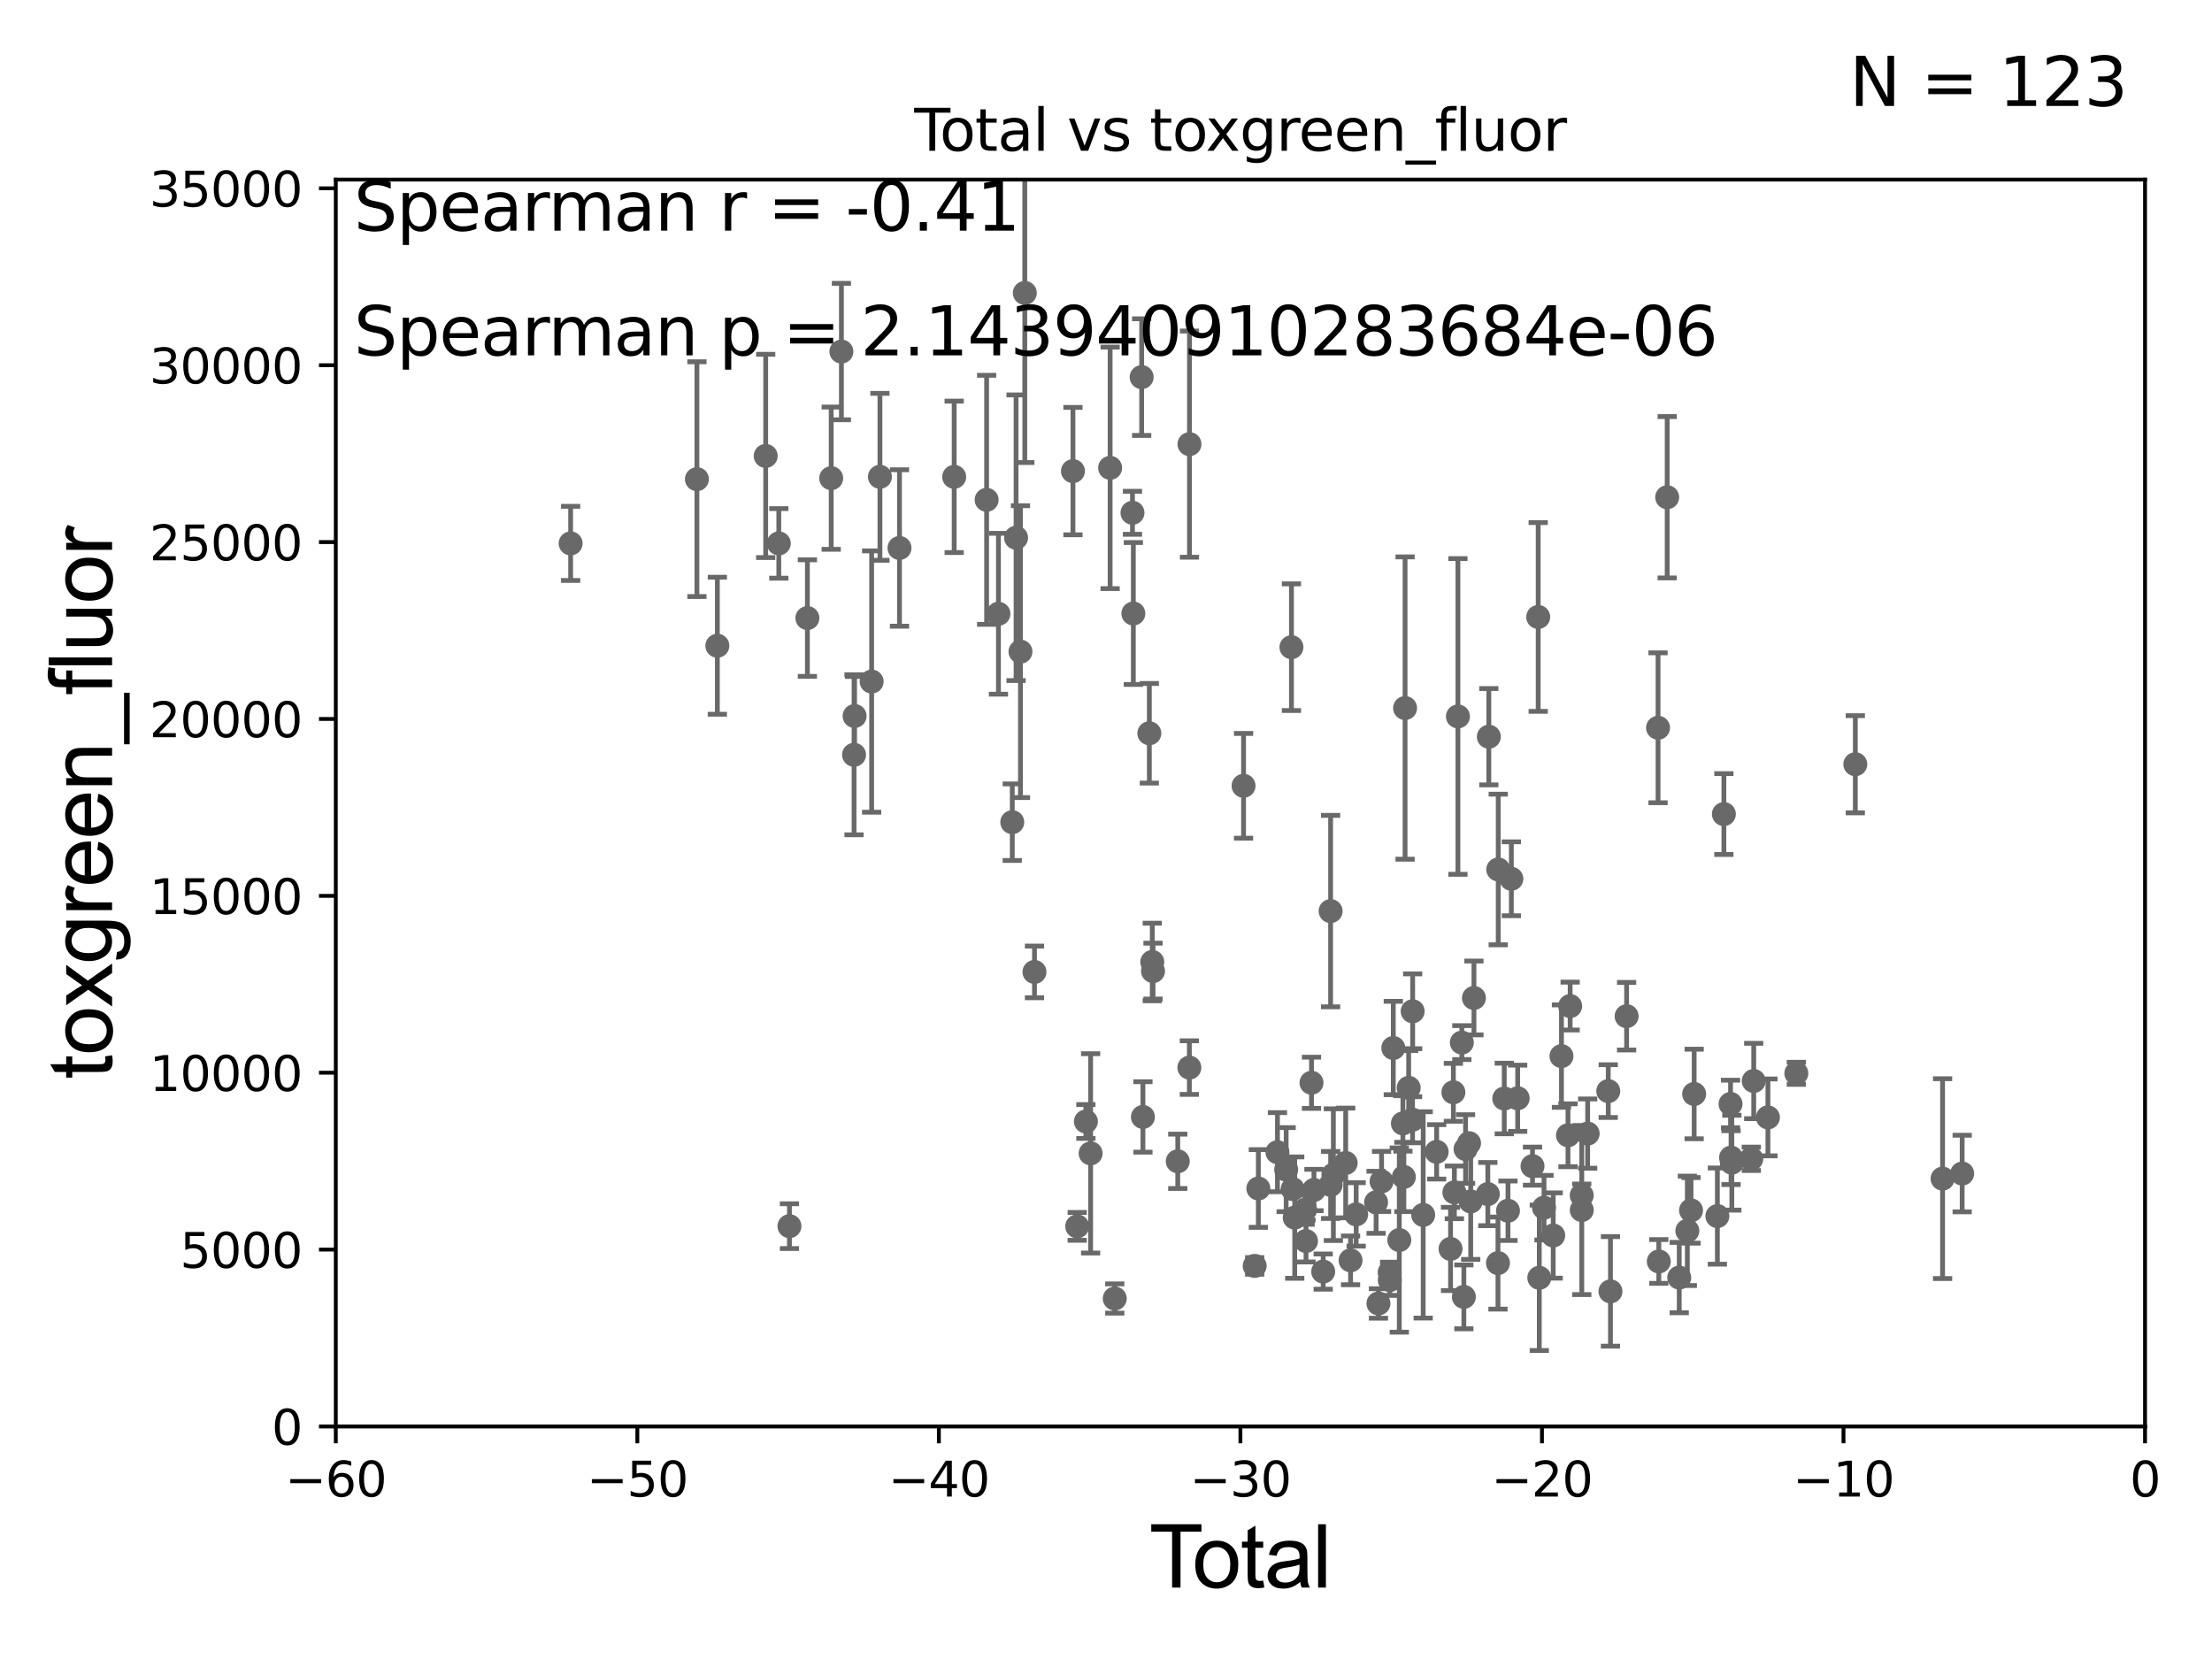 <?xml version="1.0" encoding="utf-8" standalone="no"?>
<!DOCTYPE svg PUBLIC "-//W3C//DTD SVG 1.1//EN"
  "http://www.w3.org/Graphics/SVG/1.1/DTD/svg11.dtd">
<svg xmlns:xlink="http://www.w3.org/1999/xlink" width="460.8pt" height="345.6pt" viewBox="0 0 460.8 345.6" xmlns="http://www.w3.org/2000/svg" version="1.1">
 <defs>
  <style type="text/css">*{stroke-linejoin: round; stroke-linecap: butt}</style>
 </defs>
 <g id="figure_1">
  <g id="patch_1">
   <path d="M 0 345.6 
L 460.8 345.6 
L 460.8 0 
L 0 0 
z
" style="fill: #ffffff"/>
  </g>
  <g id="axes_1">
   <g id="patch_2">
    <path d="M 69.95 297.16 
L 446.85 297.16 
L 446.85 37.411 
L 69.95 37.411 
z
" style="fill: #ffffff"/>
   </g>
   <g id="PathCollection_1">
    <defs>
     <path id="m39d3d33996" d="M 0 1.118 
C 0.297 1.118 0.581 1 0.791 0.791 
C 1 0.581 1.118 0.297 1.118 0 
C 1.118 -0.297 1 -0.581 0.791 -0.791 
C 0.581 -1 0.297 -1.118 0 -1.118 
C -0.297 -1.118 -0.581 -1 -0.791 -0.791 
C -1 -0.581 -1.118 -0.297 -1.118 0 
C -1.118 0.297 -1 0.581 -0.791 0.791 
C -0.581 1 -0.297 1.118 0 1.118 
z
" style="stroke: #696969"/>
    </defs>
    <g clip-path="url(#pb85573062d)">
     <use xlink:href="#m39d3d33996" x="118.875" y="113.199" style="fill: #696969; stroke: #696969"/>
     <use xlink:href="#m39d3d33996" x="289.52" y="266.663" style="fill: #696969; stroke: #696969"/>
     <use xlink:href="#m39d3d33996" x="290.249" y="218.317" style="fill: #696969; stroke: #696969"/>
     <use xlink:href="#m39d3d33996" x="291.499" y="258.322" style="fill: #696969; stroke: #696969"/>
     <use xlink:href="#m39d3d33996" x="292.248" y="234.029" style="fill: #696969; stroke: #696969"/>
     <use xlink:href="#m39d3d33996" x="292.452" y="245.186" style="fill: #696969; stroke: #696969"/>
     <use xlink:href="#m39d3d33996" x="292.704" y="147.5" style="fill: #696969; stroke: #696969"/>
     <use xlink:href="#m39d3d33996" x="293.453" y="226.619" style="fill: #696969; stroke: #696969"/>
     <use xlink:href="#m39d3d33996" x="294.259" y="233.263" style="fill: #696969; stroke: #696969"/>
     <use xlink:href="#m39d3d33996" x="294.283" y="210.669" style="fill: #696969; stroke: #696969"/>
     <use xlink:href="#m39d3d33996" x="296.476" y="253.09" style="fill: #696969; stroke: #696969"/>
     <use xlink:href="#m39d3d33996" x="299.282" y="239.952" style="fill: #696969; stroke: #696969"/>
     <use xlink:href="#m39d3d33996" x="302.175" y="260.171" style="fill: #696969; stroke: #696969"/>
     <use xlink:href="#m39d3d33996" x="302.764" y="227.545" style="fill: #696969; stroke: #696969"/>
     <use xlink:href="#m39d3d33996" x="302.975" y="248.391" style="fill: #696969; stroke: #696969"/>
     <use xlink:href="#m39d3d33996" x="303.713" y="149.245" style="fill: #696969; stroke: #696969"/>
     <use xlink:href="#m39d3d33996" x="304.528" y="217.19" style="fill: #696969; stroke: #696969"/>
     <use xlink:href="#m39d3d33996" x="304.95" y="270.161" style="fill: #696969; stroke: #696969"/>
     <use xlink:href="#m39d3d33996" x="289.494" y="265.067" style="fill: #696969; stroke: #696969"/>
     <use xlink:href="#m39d3d33996" x="287.805" y="246.116" style="fill: #696969; stroke: #696969"/>
     <use xlink:href="#m39d3d33996" x="287.156" y="271.534" style="fill: #696969; stroke: #696969"/>
     <use xlink:href="#m39d3d33996" x="286.666" y="250.46" style="fill: #696969; stroke: #696969"/>
     <use xlink:href="#m39d3d33996" x="261.372" y="263.714" style="fill: #696969; stroke: #696969"/>
     <use xlink:href="#m39d3d33996" x="262.139" y="247.581" style="fill: #696969; stroke: #696969"/>
     <use xlink:href="#m39d3d33996" x="266.118" y="240.023" style="fill: #696969; stroke: #696969"/>
     <use xlink:href="#m39d3d33996" x="267.929" y="243.659" style="fill: #696969; stroke: #696969"/>
     <use xlink:href="#m39d3d33996" x="269.032" y="134.821" style="fill: #696969; stroke: #696969"/>
     <use xlink:href="#m39d3d33996" x="269.289" y="247.701" style="fill: #696969; stroke: #696969"/>
     <use xlink:href="#m39d3d33996" x="269.713" y="253.651" style="fill: #696969; stroke: #696969"/>
     <use xlink:href="#m39d3d33996" x="271.877" y="251.989" style="fill: #696969; stroke: #696969"/>
     <use xlink:href="#m39d3d33996" x="305.303" y="239.363" style="fill: #696969; stroke: #696969"/>
     <use xlink:href="#m39d3d33996" x="272.068" y="258.526" style="fill: #696969; stroke: #696969"/>
     <use xlink:href="#m39d3d33996" x="273.721" y="247.897" style="fill: #696969; stroke: #696969"/>
     <use xlink:href="#m39d3d33996" x="275.646" y="264.892" style="fill: #696969; stroke: #696969"/>
     <use xlink:href="#m39d3d33996" x="277.191" y="189.796" style="fill: #696969; stroke: #696969"/>
     <use xlink:href="#m39d3d33996" x="277.2" y="246.844" style="fill: #696969; stroke: #696969"/>
     <use xlink:href="#m39d3d33996" x="277.765" y="244.705" style="fill: #696969; stroke: #696969"/>
     <use xlink:href="#m39d3d33996" x="280.331" y="242.266" style="fill: #696969; stroke: #696969"/>
     <use xlink:href="#m39d3d33996" x="281.348" y="262.553" style="fill: #696969; stroke: #696969"/>
     <use xlink:href="#m39d3d33996" x="282.515" y="252.981" style="fill: #696969; stroke: #696969"/>
     <use xlink:href="#m39d3d33996" x="273.21" y="225.561" style="fill: #696969; stroke: #696969"/>
     <use xlink:href="#m39d3d33996" x="306.028" y="238.14" style="fill: #696969; stroke: #696969"/>
     <use xlink:href="#m39d3d33996" x="306.377" y="250.281" style="fill: #696969; stroke: #696969"/>
     <use xlink:href="#m39d3d33996" x="307.05" y="207.894" style="fill: #696969; stroke: #696969"/>
     <use xlink:href="#m39d3d33996" x="338.852" y="211.691" style="fill: #696969; stroke: #696969"/>
     <use xlink:href="#m39d3d33996" x="345.4" y="151.608" style="fill: #696969; stroke: #696969"/>
     <use xlink:href="#m39d3d33996" x="345.56" y="262.787" style="fill: #696969; stroke: #696969"/>
     <use xlink:href="#m39d3d33996" x="347.303" y="103.583" style="fill: #696969; stroke: #696969"/>
     <use xlink:href="#m39d3d33996" x="349.816" y="266.141" style="fill: #696969; stroke: #696969"/>
     <use xlink:href="#m39d3d33996" x="351.504" y="256.398" style="fill: #696969; stroke: #696969"/>
     <use xlink:href="#m39d3d33996" x="352.273" y="252.144" style="fill: #696969; stroke: #696969"/>
     <use xlink:href="#m39d3d33996" x="352.925" y="227.898" style="fill: #696969; stroke: #696969"/>
     <use xlink:href="#m39d3d33996" x="335.488" y="269.017" style="fill: #696969; stroke: #696969"/>
     <use xlink:href="#m39d3d33996" x="357.762" y="253.333" style="fill: #696969; stroke: #696969"/>
     <use xlink:href="#m39d3d33996" x="360.503" y="229.976" style="fill: #696969; stroke: #696969"/>
     <use xlink:href="#m39d3d33996" x="360.61" y="241.152" style="fill: #696969; stroke: #696969"/>
     <use xlink:href="#m39d3d33996" x="360.774" y="242.21" style="fill: #696969; stroke: #696969"/>
     <use xlink:href="#m39d3d33996" x="364.83" y="241.396" style="fill: #696969; stroke: #696969"/>
     <use xlink:href="#m39d3d33996" x="365.332" y="225.189" style="fill: #696969; stroke: #696969"/>
     <use xlink:href="#m39d3d33996" x="368.29" y="232.775" style="fill: #696969; stroke: #696969"/>
     <use xlink:href="#m39d3d33996" x="374.209" y="223.59" style="fill: #696969; stroke: #696969"/>
     <use xlink:href="#m39d3d33996" x="386.496" y="159.204" style="fill: #696969; stroke: #696969"/>
     <use xlink:href="#m39d3d33996" x="359.117" y="169.586" style="fill: #696969; stroke: #696969"/>
     <use xlink:href="#m39d3d33996" x="259.056" y="163.697" style="fill: #696969; stroke: #696969"/>
     <use xlink:href="#m39d3d33996" x="335.028" y="227.298" style="fill: #696969; stroke: #696969"/>
     <use xlink:href="#m39d3d33996" x="329.513" y="252.074" style="fill: #696969; stroke: #696969"/>
     <use xlink:href="#m39d3d33996" x="309.941" y="248.749" style="fill: #696969; stroke: #696969"/>
     <use xlink:href="#m39d3d33996" x="310.152" y="153.471" style="fill: #696969; stroke: #696969"/>
     <use xlink:href="#m39d3d33996" x="404.674" y="245.529" style="fill: #696969; stroke: #696969"/>
     <use xlink:href="#m39d3d33996" x="312.056" y="263.125" style="fill: #696969; stroke: #696969"/>
     <use xlink:href="#m39d3d33996" x="312.11" y="181.126" style="fill: #696969; stroke: #696969"/>
     <use xlink:href="#m39d3d33996" x="313.365" y="228.84" style="fill: #696969; stroke: #696969"/>
     <use xlink:href="#m39d3d33996" x="314.14" y="252.217" style="fill: #696969; stroke: #696969"/>
     <use xlink:href="#m39d3d33996" x="314.841" y="183.067" style="fill: #696969; stroke: #696969"/>
     <use xlink:href="#m39d3d33996" x="330.739" y="236.144" style="fill: #696969; stroke: #696969"/>
     <use xlink:href="#m39d3d33996" x="316.161" y="228.788" style="fill: #696969; stroke: #696969"/>
     <use xlink:href="#m39d3d33996" x="320.435" y="128.528" style="fill: #696969; stroke: #696969"/>
     <use xlink:href="#m39d3d33996" x="320.662" y="266.188" style="fill: #696969; stroke: #696969"/>
     <use xlink:href="#m39d3d33996" x="321.646" y="251.586" style="fill: #696969; stroke: #696969"/>
     <use xlink:href="#m39d3d33996" x="323.562" y="257.375" style="fill: #696969; stroke: #696969"/>
     <use xlink:href="#m39d3d33996" x="325.281" y="220.006" style="fill: #696969; stroke: #696969"/>
     <use xlink:href="#m39d3d33996" x="326.64" y="236.498" style="fill: #696969; stroke: #696969"/>
     <use xlink:href="#m39d3d33996" x="327.092" y="209.582" style="fill: #696969; stroke: #696969"/>
     <use xlink:href="#m39d3d33996" x="329.501" y="249.006" style="fill: #696969; stroke: #696969"/>
     <use xlink:href="#m39d3d33996" x="319.249" y="242.931" style="fill: #696969; stroke: #696969"/>
     <use xlink:href="#m39d3d33996" x="247.788" y="92.52" style="fill: #696969; stroke: #696969"/>
     <use xlink:href="#m39d3d33996" x="408.758" y="244.473" style="fill: #696969; stroke: #696969"/>
     <use xlink:href="#m39d3d33996" x="177.912" y="157.235" style="fill: #696969; stroke: #696969"/>
     <use xlink:href="#m39d3d33996" x="223.516" y="98.139" style="fill: #696969; stroke: #696969"/>
     <use xlink:href="#m39d3d33996" x="207.994" y="127.858" style="fill: #696969; stroke: #696969"/>
     <use xlink:href="#m39d3d33996" x="215.5" y="202.474" style="fill: #696969; stroke: #696969"/>
     <use xlink:href="#m39d3d33996" x="235.915" y="106.821" style="fill: #696969; stroke: #696969"/>
     <use xlink:href="#m39d3d33996" x="236.097" y="127.804" style="fill: #696969; stroke: #696969"/>
     <use xlink:href="#m39d3d33996" x="187.38" y="114.153" style="fill: #696969; stroke: #696969"/>
     <use xlink:href="#m39d3d33996" x="210.874" y="171.276" style="fill: #696969; stroke: #696969"/>
     <use xlink:href="#m39d3d33996" x="211.666" y="112.022" style="fill: #696969; stroke: #696969"/>
     <use xlink:href="#m39d3d33996" x="212.581" y="135.749" style="fill: #696969; stroke: #696969"/>
     <use xlink:href="#m39d3d33996" x="183.306" y="99.328" style="fill: #696969; stroke: #696969"/>
     <use xlink:href="#m39d3d33996" x="145.18" y="99.816" style="fill: #696969; stroke: #696969"/>
     <use xlink:href="#m39d3d33996" x="237.829" y="78.559" style="fill: #696969; stroke: #696969"/>
     <use xlink:href="#m39d3d33996" x="240.196" y="202.296" style="fill: #696969; stroke: #696969"/>
     <use xlink:href="#m39d3d33996" x="198.773" y="99.335" style="fill: #696969; stroke: #696969"/>
     <use xlink:href="#m39d3d33996" x="227.197" y="240.264" style="fill: #696969; stroke: #696969"/>
     <use xlink:href="#m39d3d33996" x="240.039" y="200.396" style="fill: #696969; stroke: #696969"/>
     <use xlink:href="#m39d3d33996" x="239.427" y="152.757" style="fill: #696969; stroke: #696969"/>
     <use xlink:href="#m39d3d33996" x="164.456" y="255.431" style="fill: #696969; stroke: #696969"/>
     <use xlink:href="#m39d3d33996" x="238.093" y="232.681" style="fill: #696969; stroke: #696969"/>
     <use xlink:href="#m39d3d33996" x="162.239" y="113.2" style="fill: #696969; stroke: #696969"/>
     <use xlink:href="#m39d3d33996" x="213.486" y="61.025" style="fill: #696969; stroke: #696969"/>
     <use xlink:href="#m39d3d33996" x="168.195" y="128.754" style="fill: #696969; stroke: #696969"/>
     <use xlink:href="#m39d3d33996" x="159.509" y="94.978" style="fill: #696969; stroke: #696969"/>
     <use xlink:href="#m39d3d33996" x="205.533" y="104.123" style="fill: #696969; stroke: #696969"/>
     <use xlink:href="#m39d3d33996" x="247.766" y="222.403" style="fill: #696969; stroke: #696969"/>
     <use xlink:href="#m39d3d33996" x="175.279" y="73.236" style="fill: #696969; stroke: #696969"/>
     <use xlink:href="#m39d3d33996" x="149.438" y="134.52" style="fill: #696969; stroke: #696969"/>
     <use xlink:href="#m39d3d33996" x="178.027" y="149.157" style="fill: #696969; stroke: #696969"/>
     <use xlink:href="#m39d3d33996" x="181.58" y="141.982" style="fill: #696969; stroke: #696969"/>
     <use xlink:href="#m39d3d33996" x="245.352" y="241.922" style="fill: #696969; stroke: #696969"/>
     <use xlink:href="#m39d3d33996" x="232.224" y="270.503" style="fill: #696969; stroke: #696969"/>
     <use xlink:href="#m39d3d33996" x="173.154" y="99.614" style="fill: #696969; stroke: #696969"/>
     <use xlink:href="#m39d3d33996" x="231.261" y="97.461" style="fill: #696969; stroke: #696969"/>
     <use xlink:href="#m39d3d33996" x="226.21" y="233.628" style="fill: #696969; stroke: #696969"/>
     <use xlink:href="#m39d3d33996" x="224.402" y="255.474" style="fill: #696969; stroke: #696969"/>
    </g>
   </g>
   <g id="matplotlib.axis_1">
    <g id="xtick_1">
     <g id="line2d_1">
      <defs>
       <path id="me82ecd94b2" d="M 0 0 
L 0 3.5 
" style="stroke: #000000; stroke-width: 0.8"/>
      </defs>
      <g>
       <use xlink:href="#me82ecd94b2" x="69.95" y="297.16" style="stroke: #000000; stroke-width: 0.8"/>
      </g>
     </g>
     <g id="text_1">
      <!-- −60 -->
      <g transform="translate(59.398 311.758)scale(0.1 -0.1)">
       <defs>
        <path id="DejaVuSans-2212" d="M 678 2272 
L 4684 2272 
L 4684 1741 
L 678 1741 
L 678 2272 
z
" transform="scale(0.016)"/>
        <path id="DejaVuSans-36" d="M 2113 2584 
Q 1688 2584 1439 2293 
Q 1191 2003 1191 1497 
Q 1191 994 1439 701 
Q 1688 409 2113 409 
Q 2538 409 2786 701 
Q 3034 994 3034 1497 
Q 3034 2003 2786 2293 
Q 2538 2584 2113 2584 
z
M 3366 4563 
L 3366 3988 
Q 3128 4100 2886 4159 
Q 2644 4219 2406 4219 
Q 1781 4219 1451 3797 
Q 1122 3375 1075 2522 
Q 1259 2794 1537 2939 
Q 1816 3084 2150 3084 
Q 2853 3084 3261 2657 
Q 3669 2231 3669 1497 
Q 3669 778 3244 343 
Q 2819 -91 2113 -91 
Q 1303 -91 875 529 
Q 447 1150 447 2328 
Q 447 3434 972 4092 
Q 1497 4750 2381 4750 
Q 2619 4750 2861 4703 
Q 3103 4656 3366 4563 
z
" transform="scale(0.016)"/>
        <path id="DejaVuSans-30" d="M 2034 4250 
Q 1547 4250 1301 3770 
Q 1056 3291 1056 2328 
Q 1056 1369 1301 889 
Q 1547 409 2034 409 
Q 2525 409 2770 889 
Q 3016 1369 3016 2328 
Q 3016 3291 2770 3770 
Q 2525 4250 2034 4250 
z
M 2034 4750 
Q 2819 4750 3233 4129 
Q 3647 3509 3647 2328 
Q 3647 1150 3233 529 
Q 2819 -91 2034 -91 
Q 1250 -91 836 529 
Q 422 1150 422 2328 
Q 422 3509 836 4129 
Q 1250 4750 2034 4750 
z
" transform="scale(0.016)"/>
       </defs>
       <use xlink:href="#DejaVuSans-2212"/>
       <use xlink:href="#DejaVuSans-36" x="83.789"/>
       <use xlink:href="#DejaVuSans-30" x="147.412"/>
      </g>
     </g>
    </g>
    <g id="xtick_2">
     <g id="line2d_2">
      <g>
       <use xlink:href="#me82ecd94b2" x="132.767" y="297.16" style="stroke: #000000; stroke-width: 0.8"/>
      </g>
     </g>
     <g id="text_2">
      <!-- −50 -->
      <g transform="translate(122.214 311.758)scale(0.1 -0.1)">
       <defs>
        <path id="DejaVuSans-35" d="M 691 4666 
L 3169 4666 
L 3169 4134 
L 1269 4134 
L 1269 2991 
Q 1406 3038 1543 3061 
Q 1681 3084 1819 3084 
Q 2600 3084 3056 2656 
Q 3513 2228 3513 1497 
Q 3513 744 3044 326 
Q 2575 -91 1722 -91 
Q 1428 -91 1123 -41 
Q 819 9 494 109 
L 494 744 
Q 775 591 1075 516 
Q 1375 441 1709 441 
Q 2250 441 2565 725 
Q 2881 1009 2881 1497 
Q 2881 1984 2565 2268 
Q 2250 2553 1709 2553 
Q 1456 2553 1204 2497 
Q 953 2441 691 2322 
L 691 4666 
z
" transform="scale(0.016)"/>
       </defs>
       <use xlink:href="#DejaVuSans-2212"/>
       <use xlink:href="#DejaVuSans-35" x="83.789"/>
       <use xlink:href="#DejaVuSans-30" x="147.412"/>
      </g>
     </g>
    </g>
    <g id="xtick_3">
     <g id="line2d_3">
      <g>
       <use xlink:href="#me82ecd94b2" x="195.583" y="297.16" style="stroke: #000000; stroke-width: 0.8"/>
      </g>
     </g>
     <g id="text_3">
      <!-- −40 -->
      <g transform="translate(185.031 311.758)scale(0.1 -0.1)">
       <defs>
        <path id="DejaVuSans-34" d="M 2419 4116 
L 825 1625 
L 2419 1625 
L 2419 4116 
z
M 2253 4666 
L 3047 4666 
L 3047 1625 
L 3713 1625 
L 3713 1100 
L 3047 1100 
L 3047 0 
L 2419 0 
L 2419 1100 
L 313 1100 
L 313 1709 
L 2253 4666 
z
" transform="scale(0.016)"/>
       </defs>
       <use xlink:href="#DejaVuSans-2212"/>
       <use xlink:href="#DejaVuSans-34" x="83.789"/>
       <use xlink:href="#DejaVuSans-30" x="147.412"/>
      </g>
     </g>
    </g>
    <g id="xtick_4">
     <g id="line2d_4">
      <g>
       <use xlink:href="#me82ecd94b2" x="258.4" y="297.16" style="stroke: #000000; stroke-width: 0.8"/>
      </g>
     </g>
     <g id="text_4">
      <!-- −30 -->
      <g transform="translate(247.848 311.758)scale(0.1 -0.1)">
       <defs>
        <path id="DejaVuSans-33" d="M 2597 2516 
Q 3050 2419 3304 2112 
Q 3559 1806 3559 1356 
Q 3559 666 3084 287 
Q 2609 -91 1734 -91 
Q 1441 -91 1130 -33 
Q 819 25 488 141 
L 488 750 
Q 750 597 1062 519 
Q 1375 441 1716 441 
Q 2309 441 2620 675 
Q 2931 909 2931 1356 
Q 2931 1769 2642 2001 
Q 2353 2234 1838 2234 
L 1294 2234 
L 1294 2753 
L 1863 2753 
Q 2328 2753 2575 2939 
Q 2822 3125 2822 3475 
Q 2822 3834 2567 4026 
Q 2313 4219 1838 4219 
Q 1578 4219 1281 4162 
Q 984 4106 628 3988 
L 628 4550 
Q 988 4650 1302 4700 
Q 1616 4750 1894 4750 
Q 2613 4750 3031 4423 
Q 3450 4097 3450 3541 
Q 3450 3153 3228 2886 
Q 3006 2619 2597 2516 
z
" transform="scale(0.016)"/>
       </defs>
       <use xlink:href="#DejaVuSans-2212"/>
       <use xlink:href="#DejaVuSans-33" x="83.789"/>
       <use xlink:href="#DejaVuSans-30" x="147.412"/>
      </g>
     </g>
    </g>
    <g id="xtick_5">
     <g id="line2d_5">
      <g>
       <use xlink:href="#me82ecd94b2" x="321.217" y="297.16" style="stroke: #000000; stroke-width: 0.8"/>
      </g>
     </g>
     <g id="text_5">
      <!-- −20 -->
      <g transform="translate(310.664 311.758)scale(0.1 -0.1)">
       <defs>
        <path id="DejaVuSans-32" d="M 1228 531 
L 3431 531 
L 3431 0 
L 469 0 
L 469 531 
Q 828 903 1448 1529 
Q 2069 2156 2228 2338 
Q 2531 2678 2651 2914 
Q 2772 3150 2772 3378 
Q 2772 3750 2511 3984 
Q 2250 4219 1831 4219 
Q 1534 4219 1204 4116 
Q 875 4013 500 3803 
L 500 4441 
Q 881 4594 1212 4672 
Q 1544 4750 1819 4750 
Q 2544 4750 2975 4387 
Q 3406 4025 3406 3419 
Q 3406 3131 3298 2873 
Q 3191 2616 2906 2266 
Q 2828 2175 2409 1742 
Q 1991 1309 1228 531 
z
" transform="scale(0.016)"/>
       </defs>
       <use xlink:href="#DejaVuSans-2212"/>
       <use xlink:href="#DejaVuSans-32" x="83.789"/>
       <use xlink:href="#DejaVuSans-30" x="147.412"/>
      </g>
     </g>
    </g>
    <g id="xtick_6">
     <g id="line2d_6">
      <g>
       <use xlink:href="#me82ecd94b2" x="384.033" y="297.16" style="stroke: #000000; stroke-width: 0.8"/>
      </g>
     </g>
     <g id="text_6">
      <!-- −10 -->
      <g transform="translate(373.481 311.758)scale(0.1 -0.1)">
       <defs>
        <path id="DejaVuSans-31" d="M 794 531 
L 1825 531 
L 1825 4091 
L 703 3866 
L 703 4441 
L 1819 4666 
L 2450 4666 
L 2450 531 
L 3481 531 
L 3481 0 
L 794 0 
L 794 531 
z
" transform="scale(0.016)"/>
       </defs>
       <use xlink:href="#DejaVuSans-2212"/>
       <use xlink:href="#DejaVuSans-31" x="83.789"/>
       <use xlink:href="#DejaVuSans-30" x="147.412"/>
      </g>
     </g>
    </g>
    <g id="xtick_7">
     <g id="line2d_7">
      <g>
       <use xlink:href="#me82ecd94b2" x="446.85" y="297.16" style="stroke: #000000; stroke-width: 0.8"/>
      </g>
     </g>
     <g id="text_7">
      <!-- 0 -->
      <g transform="translate(443.669 311.758)scale(0.1 -0.1)">
       <use xlink:href="#DejaVuSans-30"/>
      </g>
     </g>
    </g>
    <g id="text_8">
     <!-- Total -->
     <g transform="translate(239.395 330.722)scale(0.18 -0.18)">
      <defs>
       <path id="ArialMT-54" d="M 1659 0 
L 1659 4041 
L 150 4041 
L 150 4581 
L 3781 4581 
L 3781 4041 
L 2266 4041 
L 2266 0 
L 1659 0 
z
" transform="scale(0.016)"/>
       <path id="ArialMT-6f" d="M 213 1659 
Q 213 2581 725 3025 
Q 1153 3394 1769 3394 
Q 2453 3394 2887 2945 
Q 3322 2497 3322 1706 
Q 3322 1066 3130 698 
Q 2938 331 2570 128 
Q 2203 -75 1769 -75 
Q 1072 -75 642 372 
Q 213 819 213 1659 
z
M 791 1659 
Q 791 1022 1069 705 
Q 1347 388 1769 388 
Q 2188 388 2466 706 
Q 2744 1025 2744 1678 
Q 2744 2294 2464 2611 
Q 2184 2928 1769 2928 
Q 1347 2928 1069 2612 
Q 791 2297 791 1659 
z
" transform="scale(0.016)"/>
       <path id="ArialMT-74" d="M 1650 503 
L 1731 6 
Q 1494 -44 1306 -44 
Q 1000 -44 831 53 
Q 663 150 594 308 
Q 525 466 525 972 
L 525 2881 
L 113 2881 
L 113 3319 
L 525 3319 
L 525 4141 
L 1084 4478 
L 1084 3319 
L 1650 3319 
L 1650 2881 
L 1084 2881 
L 1084 941 
Q 1084 700 1114 631 
Q 1144 563 1211 522 
Q 1278 481 1403 481 
Q 1497 481 1650 503 
z
" transform="scale(0.016)"/>
       <path id="ArialMT-61" d="M 2588 409 
Q 2275 144 1986 34 
Q 1697 -75 1366 -75 
Q 819 -75 525 192 
Q 231 459 231 875 
Q 231 1119 342 1320 
Q 453 1522 633 1644 
Q 813 1766 1038 1828 
Q 1203 1872 1538 1913 
Q 2219 1994 2541 2106 
Q 2544 2222 2544 2253 
Q 2544 2597 2384 2738 
Q 2169 2928 1744 2928 
Q 1347 2928 1158 2789 
Q 969 2650 878 2297 
L 328 2372 
Q 403 2725 575 2942 
Q 747 3159 1072 3276 
Q 1397 3394 1825 3394 
Q 2250 3394 2515 3294 
Q 2781 3194 2906 3042 
Q 3031 2891 3081 2659 
Q 3109 2516 3109 2141 
L 3109 1391 
Q 3109 606 3145 398 
Q 3181 191 3288 0 
L 2700 0 
Q 2613 175 2588 409 
z
M 2541 1666 
Q 2234 1541 1622 1453 
Q 1275 1403 1131 1340 
Q 988 1278 909 1158 
Q 831 1038 831 891 
Q 831 666 1001 516 
Q 1172 366 1500 366 
Q 1825 366 2078 508 
Q 2331 650 2450 897 
Q 2541 1088 2541 1459 
L 2541 1666 
z
" transform="scale(0.016)"/>
       <path id="ArialMT-6c" d="M 409 0 
L 409 4581 
L 972 4581 
L 972 0 
L 409 0 
z
" transform="scale(0.016)"/>
      </defs>
      <use xlink:href="#ArialMT-54"/>
      <use xlink:href="#ArialMT-6f" x="49.959"/>
      <use xlink:href="#ArialMT-74" x="105.574"/>
      <use xlink:href="#ArialMT-61" x="133.357"/>
      <use xlink:href="#ArialMT-6c" x="188.973"/>
     </g>
    </g>
   </g>
   <g id="matplotlib.axis_2">
    <g id="ytick_1">
     <g id="line2d_8">
      <defs>
       <path id="mb7d5ff0383" d="M 0 0 
L -3.5 0 
" style="stroke: #000000; stroke-width: 0.8"/>
      </defs>
      <g>
       <use xlink:href="#mb7d5ff0383" x="69.95" y="297.16" style="stroke: #000000; stroke-width: 0.8"/>
      </g>
     </g>
     <g id="text_9">
      <!-- 0 -->
      <g transform="translate(56.587 300.959)scale(0.1 -0.1)">
       <use xlink:href="#DejaVuSans-30"/>
      </g>
     </g>
    </g>
    <g id="ytick_2">
     <g id="line2d_9">
      <g>
       <use xlink:href="#mb7d5ff0383" x="69.95" y="260.313" style="stroke: #000000; stroke-width: 0.8"/>
      </g>
     </g>
     <g id="text_10">
      <!-- 5000 -->
      <g transform="translate(37.5 264.112)scale(0.1 -0.1)">
       <use xlink:href="#DejaVuSans-35"/>
       <use xlink:href="#DejaVuSans-30" x="63.623"/>
       <use xlink:href="#DejaVuSans-30" x="127.246"/>
       <use xlink:href="#DejaVuSans-30" x="190.869"/>
      </g>
     </g>
    </g>
    <g id="ytick_3">
     <g id="line2d_10">
      <g>
       <use xlink:href="#mb7d5ff0383" x="69.95" y="223.467" style="stroke: #000000; stroke-width: 0.8"/>
      </g>
     </g>
     <g id="text_11">
      <!-- 10000 -->
      <g transform="translate(31.137 227.266)scale(0.1 -0.1)">
       <use xlink:href="#DejaVuSans-31"/>
       <use xlink:href="#DejaVuSans-30" x="63.623"/>
       <use xlink:href="#DejaVuSans-30" x="127.246"/>
       <use xlink:href="#DejaVuSans-30" x="190.869"/>
       <use xlink:href="#DejaVuSans-30" x="254.492"/>
      </g>
     </g>
    </g>
    <g id="ytick_4">
     <g id="line2d_11">
      <g>
       <use xlink:href="#mb7d5ff0383" x="69.95" y="186.62" style="stroke: #000000; stroke-width: 0.8"/>
      </g>
     </g>
     <g id="text_12">
      <!-- 15000 -->
      <g transform="translate(31.137 190.419)scale(0.1 -0.1)">
       <use xlink:href="#DejaVuSans-31"/>
       <use xlink:href="#DejaVuSans-35" x="63.623"/>
       <use xlink:href="#DejaVuSans-30" x="127.246"/>
       <use xlink:href="#DejaVuSans-30" x="190.869"/>
       <use xlink:href="#DejaVuSans-30" x="254.492"/>
      </g>
     </g>
    </g>
    <g id="ytick_5">
     <g id="line2d_12">
      <g>
       <use xlink:href="#mb7d5ff0383" x="69.95" y="149.773" style="stroke: #000000; stroke-width: 0.8"/>
      </g>
     </g>
     <g id="text_13">
      <!-- 20000 -->
      <g transform="translate(31.137 153.572)scale(0.1 -0.1)">
       <use xlink:href="#DejaVuSans-32"/>
       <use xlink:href="#DejaVuSans-30" x="63.623"/>
       <use xlink:href="#DejaVuSans-30" x="127.246"/>
       <use xlink:href="#DejaVuSans-30" x="190.869"/>
       <use xlink:href="#DejaVuSans-30" x="254.492"/>
      </g>
     </g>
    </g>
    <g id="ytick_6">
     <g id="line2d_13">
      <g>
       <use xlink:href="#mb7d5ff0383" x="69.95" y="112.926" style="stroke: #000000; stroke-width: 0.8"/>
      </g>
     </g>
     <g id="text_14">
      <!-- 25000 -->
      <g transform="translate(31.137 116.726)scale(0.1 -0.1)">
       <use xlink:href="#DejaVuSans-32"/>
       <use xlink:href="#DejaVuSans-35" x="63.623"/>
       <use xlink:href="#DejaVuSans-30" x="127.246"/>
       <use xlink:href="#DejaVuSans-30" x="190.869"/>
       <use xlink:href="#DejaVuSans-30" x="254.492"/>
      </g>
     </g>
    </g>
    <g id="ytick_7">
     <g id="line2d_14">
      <g>
       <use xlink:href="#mb7d5ff0383" x="69.95" y="76.08" style="stroke: #000000; stroke-width: 0.8"/>
      </g>
     </g>
     <g id="text_15">
      <!-- 30000 -->
      <g transform="translate(31.137 79.879)scale(0.1 -0.1)">
       <use xlink:href="#DejaVuSans-33"/>
       <use xlink:href="#DejaVuSans-30" x="63.623"/>
       <use xlink:href="#DejaVuSans-30" x="127.246"/>
       <use xlink:href="#DejaVuSans-30" x="190.869"/>
       <use xlink:href="#DejaVuSans-30" x="254.492"/>
      </g>
     </g>
    </g>
    <g id="ytick_8">
     <g id="line2d_15">
      <g>
       <use xlink:href="#mb7d5ff0383" x="69.95" y="39.233" style="stroke: #000000; stroke-width: 0.8"/>
      </g>
     </g>
     <g id="text_16">
      <!-- 35000 -->
      <g transform="translate(31.137 43.032)scale(0.1 -0.1)">
       <use xlink:href="#DejaVuSans-33"/>
       <use xlink:href="#DejaVuSans-35" x="63.623"/>
       <use xlink:href="#DejaVuSans-30" x="127.246"/>
       <use xlink:href="#DejaVuSans-30" x="190.869"/>
       <use xlink:href="#DejaVuSans-30" x="254.492"/>
      </g>
     </g>
    </g>
    <g id="text_17">
     <!-- toxgreen_fluor -->
     <g transform="translate(23.349 224.818)rotate(-90)scale(0.18 -0.18)">
      <defs>
       <path id="ArialMT-78" d="M 47 0 
L 1259 1725 
L 138 3319 
L 841 3319 
L 1350 2541 
Q 1494 2319 1581 2169 
Q 1719 2375 1834 2534 
L 2394 3319 
L 3066 3319 
L 1919 1756 
L 3153 0 
L 2463 0 
L 1781 1031 
L 1600 1309 
L 728 0 
L 47 0 
z
" transform="scale(0.016)"/>
       <path id="ArialMT-67" d="M 319 -275 
L 866 -356 
Q 900 -609 1056 -725 
Q 1266 -881 1628 -881 
Q 2019 -881 2231 -725 
Q 2444 -569 2519 -288 
Q 2563 -116 2559 434 
Q 2191 0 1641 0 
Q 956 0 581 494 
Q 206 988 206 1678 
Q 206 2153 378 2554 
Q 550 2956 876 3175 
Q 1203 3394 1644 3394 
Q 2231 3394 2613 2919 
L 2613 3319 
L 3131 3319 
L 3131 450 
Q 3131 -325 2973 -648 
Q 2816 -972 2473 -1159 
Q 2131 -1347 1631 -1347 
Q 1038 -1347 672 -1080 
Q 306 -813 319 -275 
z
M 784 1719 
Q 784 1066 1043 766 
Q 1303 466 1694 466 
Q 2081 466 2343 764 
Q 2606 1063 2606 1700 
Q 2606 2309 2336 2618 
Q 2066 2928 1684 2928 
Q 1309 2928 1046 2623 
Q 784 2319 784 1719 
z
" transform="scale(0.016)"/>
       <path id="ArialMT-72" d="M 416 0 
L 416 3319 
L 922 3319 
L 922 2816 
Q 1116 3169 1280 3281 
Q 1444 3394 1641 3394 
Q 1925 3394 2219 3213 
L 2025 2691 
Q 1819 2813 1613 2813 
Q 1428 2813 1281 2702 
Q 1134 2591 1072 2394 
Q 978 2094 978 1738 
L 978 0 
L 416 0 
z
" transform="scale(0.016)"/>
       <path id="ArialMT-65" d="M 2694 1069 
L 3275 997 
Q 3138 488 2766 206 
Q 2394 -75 1816 -75 
Q 1088 -75 661 373 
Q 234 822 234 1631 
Q 234 2469 665 2931 
Q 1097 3394 1784 3394 
Q 2450 3394 2872 2941 
Q 3294 2488 3294 1666 
Q 3294 1616 3291 1516 
L 816 1516 
Q 847 969 1125 678 
Q 1403 388 1819 388 
Q 2128 388 2347 550 
Q 2566 713 2694 1069 
z
M 847 1978 
L 2700 1978 
Q 2663 2397 2488 2606 
Q 2219 2931 1791 2931 
Q 1403 2931 1139 2672 
Q 875 2413 847 1978 
z
" transform="scale(0.016)"/>
       <path id="ArialMT-6e" d="M 422 0 
L 422 3319 
L 928 3319 
L 928 2847 
Q 1294 3394 1984 3394 
Q 2284 3394 2536 3286 
Q 2788 3178 2913 3003 
Q 3038 2828 3088 2588 
Q 3119 2431 3119 2041 
L 3119 0 
L 2556 0 
L 2556 2019 
Q 2556 2363 2490 2533 
Q 2425 2703 2258 2804 
Q 2091 2906 1866 2906 
Q 1506 2906 1245 2678 
Q 984 2450 984 1813 
L 984 0 
L 422 0 
z
" transform="scale(0.016)"/>
       <path id="ArialMT-5f" d="M -97 -1272 
L -97 -866 
L 3631 -866 
L 3631 -1272 
L -97 -1272 
z
" transform="scale(0.016)"/>
       <path id="ArialMT-66" d="M 556 0 
L 556 2881 
L 59 2881 
L 59 3319 
L 556 3319 
L 556 3672 
Q 556 4006 616 4169 
Q 697 4388 901 4523 
Q 1106 4659 1475 4659 
Q 1713 4659 2000 4603 
L 1916 4113 
Q 1741 4144 1584 4144 
Q 1328 4144 1222 4034 
Q 1116 3925 1116 3625 
L 1116 3319 
L 1763 3319 
L 1763 2881 
L 1116 2881 
L 1116 0 
L 556 0 
z
" transform="scale(0.016)"/>
       <path id="ArialMT-75" d="M 2597 0 
L 2597 488 
Q 2209 -75 1544 -75 
Q 1250 -75 995 37 
Q 741 150 617 320 
Q 494 491 444 738 
Q 409 903 409 1263 
L 409 3319 
L 972 3319 
L 972 1478 
Q 972 1038 1006 884 
Q 1059 663 1231 536 
Q 1403 409 1656 409 
Q 1909 409 2131 539 
Q 2353 669 2445 892 
Q 2538 1116 2538 1541 
L 2538 3319 
L 3100 3319 
L 3100 0 
L 2597 0 
z
" transform="scale(0.016)"/>
      </defs>
      <use xlink:href="#ArialMT-74"/>
      <use xlink:href="#ArialMT-6f" x="27.783"/>
      <use xlink:href="#ArialMT-78" x="83.398"/>
      <use xlink:href="#ArialMT-67" x="133.398"/>
      <use xlink:href="#ArialMT-72" x="189.014"/>
      <use xlink:href="#ArialMT-65" x="222.314"/>
      <use xlink:href="#ArialMT-65" x="277.93"/>
      <use xlink:href="#ArialMT-6e" x="333.545"/>
      <use xlink:href="#ArialMT-5f" x="389.16"/>
      <use xlink:href="#ArialMT-66" x="444.775"/>
      <use xlink:href="#ArialMT-6c" x="472.559"/>
      <use xlink:href="#ArialMT-75" x="494.775"/>
      <use xlink:href="#ArialMT-6f" x="550.391"/>
      <use xlink:href="#ArialMT-72" x="606.006"/>
     </g>
    </g>
   </g>
   <g id="LineCollection_1">
    <path d="M 118.875 120.924 
L 118.875 105.473 
" clip-path="url(#pb85573062d)" style="fill: none; stroke: #696969"/>
    <path d="M 289.52 269.855 
L 289.52 263.471 
" clip-path="url(#pb85573062d)" style="fill: none; stroke: #696969"/>
    <path d="M 290.249 228.039 
L 290.249 208.594 
" clip-path="url(#pb85573062d)" style="fill: none; stroke: #696969"/>
    <path d="M 291.499 277.515 
L 291.499 239.129 
" clip-path="url(#pb85573062d)" style="fill: none; stroke: #696969"/>
    <path d="M 292.248 239.807 
L 292.248 228.251 
" clip-path="url(#pb85573062d)" style="fill: none; stroke: #696969"/>
    <path d="M 292.452 252.405 
L 292.452 237.966 
" clip-path="url(#pb85573062d)" style="fill: none; stroke: #696969"/>
    <path d="M 292.704 178.987 
L 292.704 116.012 
" clip-path="url(#pb85573062d)" style="fill: none; stroke: #696969"/>
    <path d="M 293.453 234.385 
L 293.453 218.852 
" clip-path="url(#pb85573062d)" style="fill: none; stroke: #696969"/>
    <path d="M 294.259 238.058 
L 294.259 228.468 
" clip-path="url(#pb85573062d)" style="fill: none; stroke: #696969"/>
    <path d="M 294.283 218.461 
L 294.283 202.877 
" clip-path="url(#pb85573062d)" style="fill: none; stroke: #696969"/>
    <path d="M 296.476 274.582 
L 296.476 231.597 
" clip-path="url(#pb85573062d)" style="fill: none; stroke: #696969"/>
    <path d="M 299.282 245.619 
L 299.282 234.285 
" clip-path="url(#pb85573062d)" style="fill: none; stroke: #696969"/>
    <path d="M 302.175 268.84 
L 302.175 251.501 
" clip-path="url(#pb85573062d)" style="fill: none; stroke: #696969"/>
    <path d="M 302.764 233.575 
L 302.764 221.515 
" clip-path="url(#pb85573062d)" style="fill: none; stroke: #696969"/>
    <path d="M 302.975 253.88 
L 302.975 242.903 
" clip-path="url(#pb85573062d)" style="fill: none; stroke: #696969"/>
    <path d="M 303.713 182.133 
L 303.713 116.358 
" clip-path="url(#pb85573062d)" style="fill: none; stroke: #696969"/>
    <path d="M 304.528 220.724 
L 304.528 213.657 
" clip-path="url(#pb85573062d)" style="fill: none; stroke: #696969"/>
    <path d="M 304.95 276.811 
L 304.95 263.511 
" clip-path="url(#pb85573062d)" style="fill: none; stroke: #696969"/>
    <path d="M 289.494 267.194 
L 289.494 262.94 
" clip-path="url(#pb85573062d)" style="fill: none; stroke: #696969"/>
    <path d="M 287.805 252.373 
L 287.805 239.859 
" clip-path="url(#pb85573062d)" style="fill: none; stroke: #696969"/>
    <path d="M 287.156 274.604 
L 287.156 268.463 
" clip-path="url(#pb85573062d)" style="fill: none; stroke: #696969"/>
    <path d="M 286.666 256.922 
L 286.666 243.998 
" clip-path="url(#pb85573062d)" style="fill: none; stroke: #696969"/>
    <path d="M 261.372 265.447 
L 261.372 261.981 
" clip-path="url(#pb85573062d)" style="fill: none; stroke: #696969"/>
    <path d="M 262.139 255.675 
L 262.139 239.488 
" clip-path="url(#pb85573062d)" style="fill: none; stroke: #696969"/>
    <path d="M 266.118 248.26 
L 266.118 231.786 
" clip-path="url(#pb85573062d)" style="fill: none; stroke: #696969"/>
    <path d="M 267.929 252.411 
L 267.929 234.907 
" clip-path="url(#pb85573062d)" style="fill: none; stroke: #696969"/>
    <path d="M 269.032 148.013 
L 269.032 121.628 
" clip-path="url(#pb85573062d)" style="fill: none; stroke: #696969"/>
    <path d="M 269.289 248.617 
L 269.289 246.784 
" clip-path="url(#pb85573062d)" style="fill: none; stroke: #696969"/>
    <path d="M 269.713 266.292 
L 269.713 241.009 
" clip-path="url(#pb85573062d)" style="fill: none; stroke: #696969"/>
    <path d="M 271.877 255.044 
L 271.877 248.934 
" clip-path="url(#pb85573062d)" style="fill: none; stroke: #696969"/>
    <path d="M 305.303 246.513 
L 305.303 232.212 
" clip-path="url(#pb85573062d)" style="fill: none; stroke: #696969"/>
    <path d="M 272.068 262.89 
L 272.068 254.161 
" clip-path="url(#pb85573062d)" style="fill: none; stroke: #696969"/>
    <path d="M 273.721 252.204 
L 273.721 243.591 
" clip-path="url(#pb85573062d)" style="fill: none; stroke: #696969"/>
    <path d="M 275.646 268.557 
L 275.646 261.227 
" clip-path="url(#pb85573062d)" style="fill: none; stroke: #696969"/>
    <path d="M 277.191 209.736 
L 277.191 169.856 
" clip-path="url(#pb85573062d)" style="fill: none; stroke: #696969"/>
    <path d="M 277.2 253.824 
L 277.2 239.865 
" clip-path="url(#pb85573062d)" style="fill: none; stroke: #696969"/>
    <path d="M 277.765 258.426 
L 277.765 230.985 
" clip-path="url(#pb85573062d)" style="fill: none; stroke: #696969"/>
    <path d="M 280.331 253.693 
L 280.331 230.838 
" clip-path="url(#pb85573062d)" style="fill: none; stroke: #696969"/>
    <path d="M 281.348 267.631 
L 281.348 257.474 
" clip-path="url(#pb85573062d)" style="fill: none; stroke: #696969"/>
    <path d="M 282.515 259.587 
L 282.515 246.375 
" clip-path="url(#pb85573062d)" style="fill: none; stroke: #696969"/>
    <path d="M 273.21 230.894 
L 273.21 220.228 
" clip-path="url(#pb85573062d)" style="fill: none; stroke: #696969"/>
    <path d="M 306.028 238.976 
L 306.028 237.303 
" clip-path="url(#pb85573062d)" style="fill: none; stroke: #696969"/>
    <path d="M 306.377 262.356 
L 306.377 238.205 
" clip-path="url(#pb85573062d)" style="fill: none; stroke: #696969"/>
    <path d="M 307.05 215.59 
L 307.05 200.198 
" clip-path="url(#pb85573062d)" style="fill: none; stroke: #696969"/>
    <path d="M 338.852 218.73 
L 338.852 204.652 
" clip-path="url(#pb85573062d)" style="fill: none; stroke: #696969"/>
    <path d="M 345.4 167.218 
L 345.4 135.999 
" clip-path="url(#pb85573062d)" style="fill: none; stroke: #696969"/>
    <path d="M 345.56 267.343 
L 345.56 258.23 
" clip-path="url(#pb85573062d)" style="fill: none; stroke: #696969"/>
    <path d="M 347.303 120.391 
L 347.303 86.776 
" clip-path="url(#pb85573062d)" style="fill: none; stroke: #696969"/>
    <path d="M 349.816 273.47 
L 349.816 258.811 
" clip-path="url(#pb85573062d)" style="fill: none; stroke: #696969"/>
    <path d="M 351.504 267.795 
L 351.504 245.002 
" clip-path="url(#pb85573062d)" style="fill: none; stroke: #696969"/>
    <path d="M 352.273 258.98 
L 352.273 245.307 
" clip-path="url(#pb85573062d)" style="fill: none; stroke: #696969"/>
    <path d="M 352.925 237.23 
L 352.925 218.566 
" clip-path="url(#pb85573062d)" style="fill: none; stroke: #696969"/>
    <path d="M 335.488 280.431 
L 335.488 257.604 
" clip-path="url(#pb85573062d)" style="fill: none; stroke: #696969"/>
    <path d="M 357.762 263.354 
L 357.762 243.313 
" clip-path="url(#pb85573062d)" style="fill: none; stroke: #696969"/>
    <path d="M 360.503 234.931 
L 360.503 225.021 
" clip-path="url(#pb85573062d)" style="fill: none; stroke: #696969"/>
    <path d="M 360.61 246.758 
L 360.61 235.545 
" clip-path="url(#pb85573062d)" style="fill: none; stroke: #696969"/>
    <path d="M 360.774 252.089 
L 360.774 232.331 
" clip-path="url(#pb85573062d)" style="fill: none; stroke: #696969"/>
    <path d="M 364.83 243.837 
L 364.83 238.955 
" clip-path="url(#pb85573062d)" style="fill: none; stroke: #696969"/>
    <path d="M 365.332 233.033 
L 365.332 217.345 
" clip-path="url(#pb85573062d)" style="fill: none; stroke: #696969"/>
    <path d="M 368.29 240.783 
L 368.29 224.768 
" clip-path="url(#pb85573062d)" style="fill: none; stroke: #696969"/>
    <path d="M 374.209 225.89 
L 374.209 221.289 
" clip-path="url(#pb85573062d)" style="fill: none; stroke: #696969"/>
    <path d="M 386.496 169.327 
L 386.496 149.081 
" clip-path="url(#pb85573062d)" style="fill: none; stroke: #696969"/>
    <path d="M 359.117 178.005 
L 359.117 161.167 
" clip-path="url(#pb85573062d)" style="fill: none; stroke: #696969"/>
    <path d="M 259.056 174.604 
L 259.056 152.79 
" clip-path="url(#pb85573062d)" style="fill: none; stroke: #696969"/>
    <path d="M 335.028 232.792 
L 335.028 221.803 
" clip-path="url(#pb85573062d)" style="fill: none; stroke: #696969"/>
    <path d="M 329.513 269.683 
L 329.513 234.465 
" clip-path="url(#pb85573062d)" style="fill: none; stroke: #696969"/>
    <path d="M 309.941 255.333 
L 309.941 242.165 
" clip-path="url(#pb85573062d)" style="fill: none; stroke: #696969"/>
    <path d="M 310.152 163.505 
L 310.152 143.438 
" clip-path="url(#pb85573062d)" style="fill: none; stroke: #696969"/>
    <path d="M 404.674 266.341 
L 404.674 224.717 
" clip-path="url(#pb85573062d)" style="fill: none; stroke: #696969"/>
    <path d="M 312.056 272.716 
L 312.056 253.533 
" clip-path="url(#pb85573062d)" style="fill: none; stroke: #696969"/>
    <path d="M 312.11 196.817 
L 312.11 165.436 
" clip-path="url(#pb85573062d)" style="fill: none; stroke: #696969"/>
    <path d="M 313.365 236.193 
L 313.365 221.487 
" clip-path="url(#pb85573062d)" style="fill: none; stroke: #696969"/>
    <path d="M 314.14 258.412 
L 314.14 246.023 
" clip-path="url(#pb85573062d)" style="fill: none; stroke: #696969"/>
    <path d="M 314.841 190.762 
L 314.841 175.372 
" clip-path="url(#pb85573062d)" style="fill: none; stroke: #696969"/>
    <path d="M 330.739 243.354 
L 330.739 228.934 
" clip-path="url(#pb85573062d)" style="fill: none; stroke: #696969"/>
    <path d="M 316.161 235.683 
L 316.161 221.894 
" clip-path="url(#pb85573062d)" style="fill: none; stroke: #696969"/>
    <path d="M 320.435 148.187 
L 320.435 108.869 
" clip-path="url(#pb85573062d)" style="fill: none; stroke: #696969"/>
    <path d="M 320.662 281.34 
L 320.662 251.037 
" clip-path="url(#pb85573062d)" style="fill: none; stroke: #696969"/>
    <path d="M 321.646 258.313 
L 321.646 244.858 
" clip-path="url(#pb85573062d)" style="fill: none; stroke: #696969"/>
    <path d="M 323.562 266.261 
L 323.562 248.49 
" clip-path="url(#pb85573062d)" style="fill: none; stroke: #696969"/>
    <path d="M 325.281 230.674 
L 325.281 209.338 
" clip-path="url(#pb85573062d)" style="fill: none; stroke: #696969"/>
    <path d="M 326.64 243.044 
L 326.64 229.951 
" clip-path="url(#pb85573062d)" style="fill: none; stroke: #696969"/>
    <path d="M 327.092 214.57 
L 327.092 204.594 
" clip-path="url(#pb85573062d)" style="fill: none; stroke: #696969"/>
    <path d="M 329.501 251.356 
L 329.501 246.655 
" clip-path="url(#pb85573062d)" style="fill: none; stroke: #696969"/>
    <path d="M 319.249 246.895 
L 319.249 238.966 
" clip-path="url(#pb85573062d)" style="fill: none; stroke: #696969"/>
    <path d="M 247.788 116.081 
L 247.788 68.96 
" clip-path="url(#pb85573062d)" style="fill: none; stroke: #696969"/>
    <path d="M 408.758 252.453 
L 408.758 236.492 
" clip-path="url(#pb85573062d)" style="fill: none; stroke: #696969"/>
    <path d="M 177.912 173.908 
L 177.912 140.562 
" clip-path="url(#pb85573062d)" style="fill: none; stroke: #696969"/>
    <path d="M 223.516 111.411 
L 223.516 84.868 
" clip-path="url(#pb85573062d)" style="fill: none; stroke: #696969"/>
    <path d="M 207.994 144.611 
L 207.994 111.105 
" clip-path="url(#pb85573062d)" style="fill: none; stroke: #696969"/>
    <path d="M 215.5 207.86 
L 215.5 197.089 
" clip-path="url(#pb85573062d)" style="fill: none; stroke: #696969"/>
    <path d="M 235.915 111.305 
L 235.915 102.337 
" clip-path="url(#pb85573062d)" style="fill: none; stroke: #696969"/>
    <path d="M 236.097 142.585 
L 236.097 113.023 
" clip-path="url(#pb85573062d)" style="fill: none; stroke: #696969"/>
    <path d="M 187.38 130.45 
L 187.38 97.856 
" clip-path="url(#pb85573062d)" style="fill: none; stroke: #696969"/>
    <path d="M 210.874 179.252 
L 210.874 163.3 
" clip-path="url(#pb85573062d)" style="fill: none; stroke: #696969"/>
    <path d="M 211.666 141.774 
L 211.666 82.269 
" clip-path="url(#pb85573062d)" style="fill: none; stroke: #696969"/>
    <path d="M 212.581 166.151 
L 212.581 105.348 
" clip-path="url(#pb85573062d)" style="fill: none; stroke: #696969"/>
    <path d="M 183.306 116.714 
L 183.306 81.941 
" clip-path="url(#pb85573062d)" style="fill: none; stroke: #696969"/>
    <path d="M 145.18 124.269 
L 145.18 75.362 
" clip-path="url(#pb85573062d)" style="fill: none; stroke: #696969"/>
    <path d="M 237.829 90.71 
L 237.829 66.407 
" clip-path="url(#pb85573062d)" style="fill: none; stroke: #696969"/>
    <path d="M 240.196 208.116 
L 240.196 196.477 
" clip-path="url(#pb85573062d)" style="fill: none; stroke: #696969"/>
    <path d="M 198.773 115.11 
L 198.773 83.56 
" clip-path="url(#pb85573062d)" style="fill: none; stroke: #696969"/>
    <path d="M 227.197 261.026 
L 227.197 219.503 
" clip-path="url(#pb85573062d)" style="fill: none; stroke: #696969"/>
    <path d="M 240.039 208.478 
L 240.039 192.314 
" clip-path="url(#pb85573062d)" style="fill: none; stroke: #696969"/>
    <path d="M 239.427 163.132 
L 239.427 142.383 
" clip-path="url(#pb85573062d)" style="fill: none; stroke: #696969"/>
    <path d="M 164.456 260.092 
L 164.456 250.77 
" clip-path="url(#pb85573062d)" style="fill: none; stroke: #696969"/>
    <path d="M 238.093 240.017 
L 238.093 225.346 
" clip-path="url(#pb85573062d)" style="fill: none; stroke: #696969"/>
    <path d="M 162.239 120.445 
L 162.239 105.956 
" clip-path="url(#pb85573062d)" style="fill: none; stroke: #696969"/>
    <path d="M 213.486 96.355 
L 213.486 25.695 
" clip-path="url(#pb85573062d)" style="fill: none; stroke: #696969"/>
    <path d="M 168.195 140.897 
L 168.195 116.611 
" clip-path="url(#pb85573062d)" style="fill: none; stroke: #696969"/>
    <path d="M 159.509 116.151 
L 159.509 73.806 
" clip-path="url(#pb85573062d)" style="fill: none; stroke: #696969"/>
    <path d="M 205.533 130.062 
L 205.533 78.185 
" clip-path="url(#pb85573062d)" style="fill: none; stroke: #696969"/>
    <path d="M 247.766 227.988 
L 247.766 216.818 
" clip-path="url(#pb85573062d)" style="fill: none; stroke: #696969"/>
    <path d="M 175.279 87.444 
L 175.279 59.027 
" clip-path="url(#pb85573062d)" style="fill: none; stroke: #696969"/>
    <path d="M 149.438 148.791 
L 149.438 120.248 
" clip-path="url(#pb85573062d)" style="fill: none; stroke: #696969"/>
    <path d="M 178.027 157.392 
L 178.027 140.923 
" clip-path="url(#pb85573062d)" style="fill: none; stroke: #696969"/>
    <path d="M 181.58 169.197 
L 181.58 114.767 
" clip-path="url(#pb85573062d)" style="fill: none; stroke: #696969"/>
    <path d="M 245.352 247.585 
L 245.352 236.259 
" clip-path="url(#pb85573062d)" style="fill: none; stroke: #696969"/>
    <path d="M 232.224 273.548 
L 232.224 267.458 
" clip-path="url(#pb85573062d)" style="fill: none; stroke: #696969"/>
    <path d="M 173.154 114.436 
L 173.154 84.791 
" clip-path="url(#pb85573062d)" style="fill: none; stroke: #696969"/>
    <path d="M 231.261 122.618 
L 231.261 72.305 
" clip-path="url(#pb85573062d)" style="fill: none; stroke: #696969"/>
    <path d="M 226.21 237.151 
L 226.21 230.105 
" clip-path="url(#pb85573062d)" style="fill: none; stroke: #696969"/>
    <path d="M 224.402 258.374 
L 224.402 252.573 
" clip-path="url(#pb85573062d)" style="fill: none; stroke: #696969"/>
   </g>
   <g id="line2d_16">
    <defs>
     <path id="m2c52def693" d="M 2 0 
L -2 -0 
" style="stroke: #696969"/>
    </defs>
    <g clip-path="url(#pb85573062d)">
     <use xlink:href="#m2c52def693" x="118.875" y="120.924" style="fill: #696969; stroke: #696969"/>
     <use xlink:href="#m2c52def693" x="289.52" y="269.855" style="fill: #696969; stroke: #696969"/>
     <use xlink:href="#m2c52def693" x="290.249" y="228.039" style="fill: #696969; stroke: #696969"/>
     <use xlink:href="#m2c52def693" x="291.499" y="277.515" style="fill: #696969; stroke: #696969"/>
     <use xlink:href="#m2c52def693" x="292.248" y="239.807" style="fill: #696969; stroke: #696969"/>
     <use xlink:href="#m2c52def693" x="292.452" y="252.405" style="fill: #696969; stroke: #696969"/>
     <use xlink:href="#m2c52def693" x="292.704" y="178.987" style="fill: #696969; stroke: #696969"/>
     <use xlink:href="#m2c52def693" x="293.453" y="234.385" style="fill: #696969; stroke: #696969"/>
     <use xlink:href="#m2c52def693" x="294.259" y="238.058" style="fill: #696969; stroke: #696969"/>
     <use xlink:href="#m2c52def693" x="294.283" y="218.461" style="fill: #696969; stroke: #696969"/>
     <use xlink:href="#m2c52def693" x="296.476" y="274.582" style="fill: #696969; stroke: #696969"/>
     <use xlink:href="#m2c52def693" x="299.282" y="245.619" style="fill: #696969; stroke: #696969"/>
     <use xlink:href="#m2c52def693" x="302.175" y="268.84" style="fill: #696969; stroke: #696969"/>
     <use xlink:href="#m2c52def693" x="302.764" y="233.575" style="fill: #696969; stroke: #696969"/>
     <use xlink:href="#m2c52def693" x="302.975" y="253.88" style="fill: #696969; stroke: #696969"/>
     <use xlink:href="#m2c52def693" x="303.713" y="182.133" style="fill: #696969; stroke: #696969"/>
     <use xlink:href="#m2c52def693" x="304.528" y="220.724" style="fill: #696969; stroke: #696969"/>
     <use xlink:href="#m2c52def693" x="304.95" y="276.811" style="fill: #696969; stroke: #696969"/>
     <use xlink:href="#m2c52def693" x="289.494" y="267.194" style="fill: #696969; stroke: #696969"/>
     <use xlink:href="#m2c52def693" x="287.805" y="252.373" style="fill: #696969; stroke: #696969"/>
     <use xlink:href="#m2c52def693" x="287.156" y="274.604" style="fill: #696969; stroke: #696969"/>
     <use xlink:href="#m2c52def693" x="286.666" y="256.922" style="fill: #696969; stroke: #696969"/>
     <use xlink:href="#m2c52def693" x="261.372" y="265.447" style="fill: #696969; stroke: #696969"/>
     <use xlink:href="#m2c52def693" x="262.139" y="255.675" style="fill: #696969; stroke: #696969"/>
     <use xlink:href="#m2c52def693" x="266.118" y="248.26" style="fill: #696969; stroke: #696969"/>
     <use xlink:href="#m2c52def693" x="267.929" y="252.411" style="fill: #696969; stroke: #696969"/>
     <use xlink:href="#m2c52def693" x="269.032" y="148.013" style="fill: #696969; stroke: #696969"/>
     <use xlink:href="#m2c52def693" x="269.289" y="248.617" style="fill: #696969; stroke: #696969"/>
     <use xlink:href="#m2c52def693" x="269.713" y="266.292" style="fill: #696969; stroke: #696969"/>
     <use xlink:href="#m2c52def693" x="271.877" y="255.044" style="fill: #696969; stroke: #696969"/>
     <use xlink:href="#m2c52def693" x="305.303" y="246.513" style="fill: #696969; stroke: #696969"/>
     <use xlink:href="#m2c52def693" x="272.068" y="262.89" style="fill: #696969; stroke: #696969"/>
     <use xlink:href="#m2c52def693" x="273.721" y="252.204" style="fill: #696969; stroke: #696969"/>
     <use xlink:href="#m2c52def693" x="275.646" y="268.557" style="fill: #696969; stroke: #696969"/>
     <use xlink:href="#m2c52def693" x="277.191" y="209.736" style="fill: #696969; stroke: #696969"/>
     <use xlink:href="#m2c52def693" x="277.2" y="253.824" style="fill: #696969; stroke: #696969"/>
     <use xlink:href="#m2c52def693" x="277.765" y="258.426" style="fill: #696969; stroke: #696969"/>
     <use xlink:href="#m2c52def693" x="280.331" y="253.693" style="fill: #696969; stroke: #696969"/>
     <use xlink:href="#m2c52def693" x="281.348" y="267.631" style="fill: #696969; stroke: #696969"/>
     <use xlink:href="#m2c52def693" x="282.515" y="259.587" style="fill: #696969; stroke: #696969"/>
     <use xlink:href="#m2c52def693" x="273.21" y="230.894" style="fill: #696969; stroke: #696969"/>
     <use xlink:href="#m2c52def693" x="306.028" y="238.976" style="fill: #696969; stroke: #696969"/>
     <use xlink:href="#m2c52def693" x="306.377" y="262.356" style="fill: #696969; stroke: #696969"/>
     <use xlink:href="#m2c52def693" x="307.05" y="215.59" style="fill: #696969; stroke: #696969"/>
     <use xlink:href="#m2c52def693" x="338.852" y="218.73" style="fill: #696969; stroke: #696969"/>
     <use xlink:href="#m2c52def693" x="345.4" y="167.218" style="fill: #696969; stroke: #696969"/>
     <use xlink:href="#m2c52def693" x="345.56" y="267.343" style="fill: #696969; stroke: #696969"/>
     <use xlink:href="#m2c52def693" x="347.303" y="120.391" style="fill: #696969; stroke: #696969"/>
     <use xlink:href="#m2c52def693" x="349.816" y="273.47" style="fill: #696969; stroke: #696969"/>
     <use xlink:href="#m2c52def693" x="351.504" y="267.795" style="fill: #696969; stroke: #696969"/>
     <use xlink:href="#m2c52def693" x="352.273" y="258.98" style="fill: #696969; stroke: #696969"/>
     <use xlink:href="#m2c52def693" x="352.925" y="237.23" style="fill: #696969; stroke: #696969"/>
     <use xlink:href="#m2c52def693" x="335.488" y="280.431" style="fill: #696969; stroke: #696969"/>
     <use xlink:href="#m2c52def693" x="357.762" y="263.354" style="fill: #696969; stroke: #696969"/>
     <use xlink:href="#m2c52def693" x="360.503" y="234.931" style="fill: #696969; stroke: #696969"/>
     <use xlink:href="#m2c52def693" x="360.61" y="246.758" style="fill: #696969; stroke: #696969"/>
     <use xlink:href="#m2c52def693" x="360.774" y="252.089" style="fill: #696969; stroke: #696969"/>
     <use xlink:href="#m2c52def693" x="364.83" y="243.837" style="fill: #696969; stroke: #696969"/>
     <use xlink:href="#m2c52def693" x="365.332" y="233.033" style="fill: #696969; stroke: #696969"/>
     <use xlink:href="#m2c52def693" x="368.29" y="240.783" style="fill: #696969; stroke: #696969"/>
     <use xlink:href="#m2c52def693" x="374.209" y="225.89" style="fill: #696969; stroke: #696969"/>
     <use xlink:href="#m2c52def693" x="386.496" y="169.327" style="fill: #696969; stroke: #696969"/>
     <use xlink:href="#m2c52def693" x="359.117" y="178.005" style="fill: #696969; stroke: #696969"/>
     <use xlink:href="#m2c52def693" x="259.056" y="174.604" style="fill: #696969; stroke: #696969"/>
     <use xlink:href="#m2c52def693" x="335.028" y="232.792" style="fill: #696969; stroke: #696969"/>
     <use xlink:href="#m2c52def693" x="329.513" y="269.683" style="fill: #696969; stroke: #696969"/>
     <use xlink:href="#m2c52def693" x="309.941" y="255.333" style="fill: #696969; stroke: #696969"/>
     <use xlink:href="#m2c52def693" x="310.152" y="163.505" style="fill: #696969; stroke: #696969"/>
     <use xlink:href="#m2c52def693" x="404.674" y="266.341" style="fill: #696969; stroke: #696969"/>
     <use xlink:href="#m2c52def693" x="312.056" y="272.716" style="fill: #696969; stroke: #696969"/>
     <use xlink:href="#m2c52def693" x="312.11" y="196.817" style="fill: #696969; stroke: #696969"/>
     <use xlink:href="#m2c52def693" x="313.365" y="236.193" style="fill: #696969; stroke: #696969"/>
     <use xlink:href="#m2c52def693" x="314.14" y="258.412" style="fill: #696969; stroke: #696969"/>
     <use xlink:href="#m2c52def693" x="314.841" y="190.762" style="fill: #696969; stroke: #696969"/>
     <use xlink:href="#m2c52def693" x="330.739" y="243.354" style="fill: #696969; stroke: #696969"/>
     <use xlink:href="#m2c52def693" x="316.161" y="235.683" style="fill: #696969; stroke: #696969"/>
     <use xlink:href="#m2c52def693" x="320.435" y="148.187" style="fill: #696969; stroke: #696969"/>
     <use xlink:href="#m2c52def693" x="320.662" y="281.34" style="fill: #696969; stroke: #696969"/>
     <use xlink:href="#m2c52def693" x="321.646" y="258.313" style="fill: #696969; stroke: #696969"/>
     <use xlink:href="#m2c52def693" x="323.562" y="266.261" style="fill: #696969; stroke: #696969"/>
     <use xlink:href="#m2c52def693" x="325.281" y="230.674" style="fill: #696969; stroke: #696969"/>
     <use xlink:href="#m2c52def693" x="326.64" y="243.044" style="fill: #696969; stroke: #696969"/>
     <use xlink:href="#m2c52def693" x="327.092" y="214.57" style="fill: #696969; stroke: #696969"/>
     <use xlink:href="#m2c52def693" x="329.501" y="251.356" style="fill: #696969; stroke: #696969"/>
     <use xlink:href="#m2c52def693" x="319.249" y="246.895" style="fill: #696969; stroke: #696969"/>
     <use xlink:href="#m2c52def693" x="247.788" y="116.081" style="fill: #696969; stroke: #696969"/>
     <use xlink:href="#m2c52def693" x="408.758" y="252.453" style="fill: #696969; stroke: #696969"/>
     <use xlink:href="#m2c52def693" x="177.912" y="173.908" style="fill: #696969; stroke: #696969"/>
     <use xlink:href="#m2c52def693" x="223.516" y="111.411" style="fill: #696969; stroke: #696969"/>
     <use xlink:href="#m2c52def693" x="207.994" y="144.611" style="fill: #696969; stroke: #696969"/>
     <use xlink:href="#m2c52def693" x="215.5" y="207.86" style="fill: #696969; stroke: #696969"/>
     <use xlink:href="#m2c52def693" x="235.915" y="111.305" style="fill: #696969; stroke: #696969"/>
     <use xlink:href="#m2c52def693" x="236.097" y="142.585" style="fill: #696969; stroke: #696969"/>
     <use xlink:href="#m2c52def693" x="187.38" y="130.45" style="fill: #696969; stroke: #696969"/>
     <use xlink:href="#m2c52def693" x="210.874" y="179.252" style="fill: #696969; stroke: #696969"/>
     <use xlink:href="#m2c52def693" x="211.666" y="141.774" style="fill: #696969; stroke: #696969"/>
     <use xlink:href="#m2c52def693" x="212.581" y="166.151" style="fill: #696969; stroke: #696969"/>
     <use xlink:href="#m2c52def693" x="183.306" y="116.714" style="fill: #696969; stroke: #696969"/>
     <use xlink:href="#m2c52def693" x="145.18" y="124.269" style="fill: #696969; stroke: #696969"/>
     <use xlink:href="#m2c52def693" x="237.829" y="90.71" style="fill: #696969; stroke: #696969"/>
     <use xlink:href="#m2c52def693" x="240.196" y="208.116" style="fill: #696969; stroke: #696969"/>
     <use xlink:href="#m2c52def693" x="198.773" y="115.11" style="fill: #696969; stroke: #696969"/>
     <use xlink:href="#m2c52def693" x="227.197" y="261.026" style="fill: #696969; stroke: #696969"/>
     <use xlink:href="#m2c52def693" x="240.039" y="208.478" style="fill: #696969; stroke: #696969"/>
     <use xlink:href="#m2c52def693" x="239.427" y="163.132" style="fill: #696969; stroke: #696969"/>
     <use xlink:href="#m2c52def693" x="164.456" y="260.092" style="fill: #696969; stroke: #696969"/>
     <use xlink:href="#m2c52def693" x="238.093" y="240.017" style="fill: #696969; stroke: #696969"/>
     <use xlink:href="#m2c52def693" x="162.239" y="120.445" style="fill: #696969; stroke: #696969"/>
     <use xlink:href="#m2c52def693" x="213.486" y="96.355" style="fill: #696969; stroke: #696969"/>
     <use xlink:href="#m2c52def693" x="168.195" y="140.897" style="fill: #696969; stroke: #696969"/>
     <use xlink:href="#m2c52def693" x="159.509" y="116.151" style="fill: #696969; stroke: #696969"/>
     <use xlink:href="#m2c52def693" x="205.533" y="130.062" style="fill: #696969; stroke: #696969"/>
     <use xlink:href="#m2c52def693" x="247.766" y="227.988" style="fill: #696969; stroke: #696969"/>
     <use xlink:href="#m2c52def693" x="175.279" y="87.444" style="fill: #696969; stroke: #696969"/>
     <use xlink:href="#m2c52def693" x="149.438" y="148.791" style="fill: #696969; stroke: #696969"/>
     <use xlink:href="#m2c52def693" x="178.027" y="157.392" style="fill: #696969; stroke: #696969"/>
     <use xlink:href="#m2c52def693" x="181.58" y="169.197" style="fill: #696969; stroke: #696969"/>
     <use xlink:href="#m2c52def693" x="245.352" y="247.585" style="fill: #696969; stroke: #696969"/>
     <use xlink:href="#m2c52def693" x="232.224" y="273.548" style="fill: #696969; stroke: #696969"/>
     <use xlink:href="#m2c52def693" x="173.154" y="114.436" style="fill: #696969; stroke: #696969"/>
     <use xlink:href="#m2c52def693" x="231.261" y="122.618" style="fill: #696969; stroke: #696969"/>
     <use xlink:href="#m2c52def693" x="226.21" y="237.151" style="fill: #696969; stroke: #696969"/>
     <use xlink:href="#m2c52def693" x="224.402" y="258.374" style="fill: #696969; stroke: #696969"/>
    </g>
   </g>
   <g id="line2d_17">
    <g clip-path="url(#pb85573062d)">
     <use xlink:href="#m2c52def693" x="118.875" y="105.473" style="fill: #696969; stroke: #696969"/>
     <use xlink:href="#m2c52def693" x="289.52" y="263.471" style="fill: #696969; stroke: #696969"/>
     <use xlink:href="#m2c52def693" x="290.249" y="208.594" style="fill: #696969; stroke: #696969"/>
     <use xlink:href="#m2c52def693" x="291.499" y="239.129" style="fill: #696969; stroke: #696969"/>
     <use xlink:href="#m2c52def693" x="292.248" y="228.251" style="fill: #696969; stroke: #696969"/>
     <use xlink:href="#m2c52def693" x="292.452" y="237.966" style="fill: #696969; stroke: #696969"/>
     <use xlink:href="#m2c52def693" x="292.704" y="116.012" style="fill: #696969; stroke: #696969"/>
     <use xlink:href="#m2c52def693" x="293.453" y="218.852" style="fill: #696969; stroke: #696969"/>
     <use xlink:href="#m2c52def693" x="294.259" y="228.468" style="fill: #696969; stroke: #696969"/>
     <use xlink:href="#m2c52def693" x="294.283" y="202.877" style="fill: #696969; stroke: #696969"/>
     <use xlink:href="#m2c52def693" x="296.476" y="231.597" style="fill: #696969; stroke: #696969"/>
     <use xlink:href="#m2c52def693" x="299.282" y="234.285" style="fill: #696969; stroke: #696969"/>
     <use xlink:href="#m2c52def693" x="302.175" y="251.501" style="fill: #696969; stroke: #696969"/>
     <use xlink:href="#m2c52def693" x="302.764" y="221.515" style="fill: #696969; stroke: #696969"/>
     <use xlink:href="#m2c52def693" x="302.975" y="242.903" style="fill: #696969; stroke: #696969"/>
     <use xlink:href="#m2c52def693" x="303.713" y="116.358" style="fill: #696969; stroke: #696969"/>
     <use xlink:href="#m2c52def693" x="304.528" y="213.657" style="fill: #696969; stroke: #696969"/>
     <use xlink:href="#m2c52def693" x="304.95" y="263.511" style="fill: #696969; stroke: #696969"/>
     <use xlink:href="#m2c52def693" x="289.494" y="262.94" style="fill: #696969; stroke: #696969"/>
     <use xlink:href="#m2c52def693" x="287.805" y="239.859" style="fill: #696969; stroke: #696969"/>
     <use xlink:href="#m2c52def693" x="287.156" y="268.463" style="fill: #696969; stroke: #696969"/>
     <use xlink:href="#m2c52def693" x="286.666" y="243.998" style="fill: #696969; stroke: #696969"/>
     <use xlink:href="#m2c52def693" x="261.372" y="261.981" style="fill: #696969; stroke: #696969"/>
     <use xlink:href="#m2c52def693" x="262.139" y="239.488" style="fill: #696969; stroke: #696969"/>
     <use xlink:href="#m2c52def693" x="266.118" y="231.786" style="fill: #696969; stroke: #696969"/>
     <use xlink:href="#m2c52def693" x="267.929" y="234.907" style="fill: #696969; stroke: #696969"/>
     <use xlink:href="#m2c52def693" x="269.032" y="121.628" style="fill: #696969; stroke: #696969"/>
     <use xlink:href="#m2c52def693" x="269.289" y="246.784" style="fill: #696969; stroke: #696969"/>
     <use xlink:href="#m2c52def693" x="269.713" y="241.009" style="fill: #696969; stroke: #696969"/>
     <use xlink:href="#m2c52def693" x="271.877" y="248.934" style="fill: #696969; stroke: #696969"/>
     <use xlink:href="#m2c52def693" x="305.303" y="232.212" style="fill: #696969; stroke: #696969"/>
     <use xlink:href="#m2c52def693" x="272.068" y="254.161" style="fill: #696969; stroke: #696969"/>
     <use xlink:href="#m2c52def693" x="273.721" y="243.591" style="fill: #696969; stroke: #696969"/>
     <use xlink:href="#m2c52def693" x="275.646" y="261.227" style="fill: #696969; stroke: #696969"/>
     <use xlink:href="#m2c52def693" x="277.191" y="169.856" style="fill: #696969; stroke: #696969"/>
     <use xlink:href="#m2c52def693" x="277.2" y="239.865" style="fill: #696969; stroke: #696969"/>
     <use xlink:href="#m2c52def693" x="277.765" y="230.985" style="fill: #696969; stroke: #696969"/>
     <use xlink:href="#m2c52def693" x="280.331" y="230.838" style="fill: #696969; stroke: #696969"/>
     <use xlink:href="#m2c52def693" x="281.348" y="257.474" style="fill: #696969; stroke: #696969"/>
     <use xlink:href="#m2c52def693" x="282.515" y="246.375" style="fill: #696969; stroke: #696969"/>
     <use xlink:href="#m2c52def693" x="273.21" y="220.228" style="fill: #696969; stroke: #696969"/>
     <use xlink:href="#m2c52def693" x="306.028" y="237.303" style="fill: #696969; stroke: #696969"/>
     <use xlink:href="#m2c52def693" x="306.377" y="238.205" style="fill: #696969; stroke: #696969"/>
     <use xlink:href="#m2c52def693" x="307.05" y="200.198" style="fill: #696969; stroke: #696969"/>
     <use xlink:href="#m2c52def693" x="338.852" y="204.652" style="fill: #696969; stroke: #696969"/>
     <use xlink:href="#m2c52def693" x="345.4" y="135.999" style="fill: #696969; stroke: #696969"/>
     <use xlink:href="#m2c52def693" x="345.56" y="258.23" style="fill: #696969; stroke: #696969"/>
     <use xlink:href="#m2c52def693" x="347.303" y="86.776" style="fill: #696969; stroke: #696969"/>
     <use xlink:href="#m2c52def693" x="349.816" y="258.811" style="fill: #696969; stroke: #696969"/>
     <use xlink:href="#m2c52def693" x="351.504" y="245.002" style="fill: #696969; stroke: #696969"/>
     <use xlink:href="#m2c52def693" x="352.273" y="245.307" style="fill: #696969; stroke: #696969"/>
     <use xlink:href="#m2c52def693" x="352.925" y="218.566" style="fill: #696969; stroke: #696969"/>
     <use xlink:href="#m2c52def693" x="335.488" y="257.604" style="fill: #696969; stroke: #696969"/>
     <use xlink:href="#m2c52def693" x="357.762" y="243.313" style="fill: #696969; stroke: #696969"/>
     <use xlink:href="#m2c52def693" x="360.503" y="225.021" style="fill: #696969; stroke: #696969"/>
     <use xlink:href="#m2c52def693" x="360.61" y="235.545" style="fill: #696969; stroke: #696969"/>
     <use xlink:href="#m2c52def693" x="360.774" y="232.331" style="fill: #696969; stroke: #696969"/>
     <use xlink:href="#m2c52def693" x="364.83" y="238.955" style="fill: #696969; stroke: #696969"/>
     <use xlink:href="#m2c52def693" x="365.332" y="217.345" style="fill: #696969; stroke: #696969"/>
     <use xlink:href="#m2c52def693" x="368.29" y="224.768" style="fill: #696969; stroke: #696969"/>
     <use xlink:href="#m2c52def693" x="374.209" y="221.289" style="fill: #696969; stroke: #696969"/>
     <use xlink:href="#m2c52def693" x="386.496" y="149.081" style="fill: #696969; stroke: #696969"/>
     <use xlink:href="#m2c52def693" x="359.117" y="161.167" style="fill: #696969; stroke: #696969"/>
     <use xlink:href="#m2c52def693" x="259.056" y="152.79" style="fill: #696969; stroke: #696969"/>
     <use xlink:href="#m2c52def693" x="335.028" y="221.803" style="fill: #696969; stroke: #696969"/>
     <use xlink:href="#m2c52def693" x="329.513" y="234.465" style="fill: #696969; stroke: #696969"/>
     <use xlink:href="#m2c52def693" x="309.941" y="242.165" style="fill: #696969; stroke: #696969"/>
     <use xlink:href="#m2c52def693" x="310.152" y="143.438" style="fill: #696969; stroke: #696969"/>
     <use xlink:href="#m2c52def693" x="404.674" y="224.717" style="fill: #696969; stroke: #696969"/>
     <use xlink:href="#m2c52def693" x="312.056" y="253.533" style="fill: #696969; stroke: #696969"/>
     <use xlink:href="#m2c52def693" x="312.11" y="165.436" style="fill: #696969; stroke: #696969"/>
     <use xlink:href="#m2c52def693" x="313.365" y="221.487" style="fill: #696969; stroke: #696969"/>
     <use xlink:href="#m2c52def693" x="314.14" y="246.023" style="fill: #696969; stroke: #696969"/>
     <use xlink:href="#m2c52def693" x="314.841" y="175.372" style="fill: #696969; stroke: #696969"/>
     <use xlink:href="#m2c52def693" x="330.739" y="228.934" style="fill: #696969; stroke: #696969"/>
     <use xlink:href="#m2c52def693" x="316.161" y="221.894" style="fill: #696969; stroke: #696969"/>
     <use xlink:href="#m2c52def693" x="320.435" y="108.869" style="fill: #696969; stroke: #696969"/>
     <use xlink:href="#m2c52def693" x="320.662" y="251.037" style="fill: #696969; stroke: #696969"/>
     <use xlink:href="#m2c52def693" x="321.646" y="244.858" style="fill: #696969; stroke: #696969"/>
     <use xlink:href="#m2c52def693" x="323.562" y="248.49" style="fill: #696969; stroke: #696969"/>
     <use xlink:href="#m2c52def693" x="325.281" y="209.338" style="fill: #696969; stroke: #696969"/>
     <use xlink:href="#m2c52def693" x="326.64" y="229.951" style="fill: #696969; stroke: #696969"/>
     <use xlink:href="#m2c52def693" x="327.092" y="204.594" style="fill: #696969; stroke: #696969"/>
     <use xlink:href="#m2c52def693" x="329.501" y="246.655" style="fill: #696969; stroke: #696969"/>
     <use xlink:href="#m2c52def693" x="319.249" y="238.966" style="fill: #696969; stroke: #696969"/>
     <use xlink:href="#m2c52def693" x="247.788" y="68.96" style="fill: #696969; stroke: #696969"/>
     <use xlink:href="#m2c52def693" x="408.758" y="236.492" style="fill: #696969; stroke: #696969"/>
     <use xlink:href="#m2c52def693" x="177.912" y="140.562" style="fill: #696969; stroke: #696969"/>
     <use xlink:href="#m2c52def693" x="223.516" y="84.868" style="fill: #696969; stroke: #696969"/>
     <use xlink:href="#m2c52def693" x="207.994" y="111.105" style="fill: #696969; stroke: #696969"/>
     <use xlink:href="#m2c52def693" x="215.5" y="197.089" style="fill: #696969; stroke: #696969"/>
     <use xlink:href="#m2c52def693" x="235.915" y="102.337" style="fill: #696969; stroke: #696969"/>
     <use xlink:href="#m2c52def693" x="236.097" y="113.023" style="fill: #696969; stroke: #696969"/>
     <use xlink:href="#m2c52def693" x="187.38" y="97.856" style="fill: #696969; stroke: #696969"/>
     <use xlink:href="#m2c52def693" x="210.874" y="163.3" style="fill: #696969; stroke: #696969"/>
     <use xlink:href="#m2c52def693" x="211.666" y="82.269" style="fill: #696969; stroke: #696969"/>
     <use xlink:href="#m2c52def693" x="212.581" y="105.348" style="fill: #696969; stroke: #696969"/>
     <use xlink:href="#m2c52def693" x="183.306" y="81.941" style="fill: #696969; stroke: #696969"/>
     <use xlink:href="#m2c52def693" x="145.18" y="75.362" style="fill: #696969; stroke: #696969"/>
     <use xlink:href="#m2c52def693" x="237.829" y="66.407" style="fill: #696969; stroke: #696969"/>
     <use xlink:href="#m2c52def693" x="240.196" y="196.477" style="fill: #696969; stroke: #696969"/>
     <use xlink:href="#m2c52def693" x="198.773" y="83.56" style="fill: #696969; stroke: #696969"/>
     <use xlink:href="#m2c52def693" x="227.197" y="219.503" style="fill: #696969; stroke: #696969"/>
     <use xlink:href="#m2c52def693" x="240.039" y="192.314" style="fill: #696969; stroke: #696969"/>
     <use xlink:href="#m2c52def693" x="239.427" y="142.383" style="fill: #696969; stroke: #696969"/>
     <use xlink:href="#m2c52def693" x="164.456" y="250.77" style="fill: #696969; stroke: #696969"/>
     <use xlink:href="#m2c52def693" x="238.093" y="225.346" style="fill: #696969; stroke: #696969"/>
     <use xlink:href="#m2c52def693" x="162.239" y="105.956" style="fill: #696969; stroke: #696969"/>
     <use xlink:href="#m2c52def693" x="213.486" y="25.695" style="fill: #696969; stroke: #696969"/>
     <use xlink:href="#m2c52def693" x="168.195" y="116.611" style="fill: #696969; stroke: #696969"/>
     <use xlink:href="#m2c52def693" x="159.509" y="73.806" style="fill: #696969; stroke: #696969"/>
     <use xlink:href="#m2c52def693" x="205.533" y="78.185" style="fill: #696969; stroke: #696969"/>
     <use xlink:href="#m2c52def693" x="247.766" y="216.818" style="fill: #696969; stroke: #696969"/>
     <use xlink:href="#m2c52def693" x="175.279" y="59.027" style="fill: #696969; stroke: #696969"/>
     <use xlink:href="#m2c52def693" x="149.438" y="120.248" style="fill: #696969; stroke: #696969"/>
     <use xlink:href="#m2c52def693" x="178.027" y="140.923" style="fill: #696969; stroke: #696969"/>
     <use xlink:href="#m2c52def693" x="181.58" y="114.767" style="fill: #696969; stroke: #696969"/>
     <use xlink:href="#m2c52def693" x="245.352" y="236.259" style="fill: #696969; stroke: #696969"/>
     <use xlink:href="#m2c52def693" x="232.224" y="267.458" style="fill: #696969; stroke: #696969"/>
     <use xlink:href="#m2c52def693" x="173.154" y="84.791" style="fill: #696969; stroke: #696969"/>
     <use xlink:href="#m2c52def693" x="231.261" y="72.305" style="fill: #696969; stroke: #696969"/>
     <use xlink:href="#m2c52def693" x="226.21" y="230.105" style="fill: #696969; stroke: #696969"/>
     <use xlink:href="#m2c52def693" x="224.402" y="252.573" style="fill: #696969; stroke: #696969"/>
    </g>
   </g>
   <g id="line2d_18">
    <defs>
     <path id="md1fffae6cf" d="M 0 2 
C 0.53 2 1.039 1.789 1.414 1.414 
C 1.789 1.039 2 0.53 2 0 
C 2 -0.53 1.789 -1.039 1.414 -1.414 
C 1.039 -1.789 0.53 -2 0 -2 
C -0.53 -2 -1.039 -1.789 -1.414 -1.414 
C -1.789 -1.039 -2 -0.53 -2 0 
C -2 0.53 -1.789 1.039 -1.414 1.414 
C -1.039 1.789 -0.53 2 0 2 
z
" style="stroke: #696969"/>
    </defs>
    <g clip-path="url(#pb85573062d)">
     <use xlink:href="#md1fffae6cf" x="118.875" y="113.199" style="fill: #696969; stroke: #696969"/>
     <use xlink:href="#md1fffae6cf" x="289.52" y="266.663" style="fill: #696969; stroke: #696969"/>
     <use xlink:href="#md1fffae6cf" x="290.249" y="218.317" style="fill: #696969; stroke: #696969"/>
     <use xlink:href="#md1fffae6cf" x="291.499" y="258.322" style="fill: #696969; stroke: #696969"/>
     <use xlink:href="#md1fffae6cf" x="292.248" y="234.029" style="fill: #696969; stroke: #696969"/>
     <use xlink:href="#md1fffae6cf" x="292.452" y="245.186" style="fill: #696969; stroke: #696969"/>
     <use xlink:href="#md1fffae6cf" x="292.704" y="147.5" style="fill: #696969; stroke: #696969"/>
     <use xlink:href="#md1fffae6cf" x="293.453" y="226.619" style="fill: #696969; stroke: #696969"/>
     <use xlink:href="#md1fffae6cf" x="294.259" y="233.263" style="fill: #696969; stroke: #696969"/>
     <use xlink:href="#md1fffae6cf" x="294.283" y="210.669" style="fill: #696969; stroke: #696969"/>
     <use xlink:href="#md1fffae6cf" x="296.476" y="253.09" style="fill: #696969; stroke: #696969"/>
     <use xlink:href="#md1fffae6cf" x="299.282" y="239.952" style="fill: #696969; stroke: #696969"/>
     <use xlink:href="#md1fffae6cf" x="302.175" y="260.171" style="fill: #696969; stroke: #696969"/>
     <use xlink:href="#md1fffae6cf" x="302.764" y="227.545" style="fill: #696969; stroke: #696969"/>
     <use xlink:href="#md1fffae6cf" x="302.975" y="248.391" style="fill: #696969; stroke: #696969"/>
     <use xlink:href="#md1fffae6cf" x="303.713" y="149.245" style="fill: #696969; stroke: #696969"/>
     <use xlink:href="#md1fffae6cf" x="304.528" y="217.19" style="fill: #696969; stroke: #696969"/>
     <use xlink:href="#md1fffae6cf" x="304.95" y="270.161" style="fill: #696969; stroke: #696969"/>
     <use xlink:href="#md1fffae6cf" x="289.494" y="265.067" style="fill: #696969; stroke: #696969"/>
     <use xlink:href="#md1fffae6cf" x="287.805" y="246.116" style="fill: #696969; stroke: #696969"/>
     <use xlink:href="#md1fffae6cf" x="287.156" y="271.534" style="fill: #696969; stroke: #696969"/>
     <use xlink:href="#md1fffae6cf" x="286.666" y="250.46" style="fill: #696969; stroke: #696969"/>
     <use xlink:href="#md1fffae6cf" x="261.372" y="263.714" style="fill: #696969; stroke: #696969"/>
     <use xlink:href="#md1fffae6cf" x="262.139" y="247.581" style="fill: #696969; stroke: #696969"/>
     <use xlink:href="#md1fffae6cf" x="266.118" y="240.023" style="fill: #696969; stroke: #696969"/>
     <use xlink:href="#md1fffae6cf" x="267.929" y="243.659" style="fill: #696969; stroke: #696969"/>
     <use xlink:href="#md1fffae6cf" x="269.032" y="134.821" style="fill: #696969; stroke: #696969"/>
     <use xlink:href="#md1fffae6cf" x="269.289" y="247.701" style="fill: #696969; stroke: #696969"/>
     <use xlink:href="#md1fffae6cf" x="269.713" y="253.651" style="fill: #696969; stroke: #696969"/>
     <use xlink:href="#md1fffae6cf" x="271.877" y="251.989" style="fill: #696969; stroke: #696969"/>
     <use xlink:href="#md1fffae6cf" x="305.303" y="239.363" style="fill: #696969; stroke: #696969"/>
     <use xlink:href="#md1fffae6cf" x="272.068" y="258.526" style="fill: #696969; stroke: #696969"/>
     <use xlink:href="#md1fffae6cf" x="273.721" y="247.897" style="fill: #696969; stroke: #696969"/>
     <use xlink:href="#md1fffae6cf" x="275.646" y="264.892" style="fill: #696969; stroke: #696969"/>
     <use xlink:href="#md1fffae6cf" x="277.191" y="189.796" style="fill: #696969; stroke: #696969"/>
     <use xlink:href="#md1fffae6cf" x="277.2" y="246.844" style="fill: #696969; stroke: #696969"/>
     <use xlink:href="#md1fffae6cf" x="277.765" y="244.705" style="fill: #696969; stroke: #696969"/>
     <use xlink:href="#md1fffae6cf" x="280.331" y="242.266" style="fill: #696969; stroke: #696969"/>
     <use xlink:href="#md1fffae6cf" x="281.348" y="262.553" style="fill: #696969; stroke: #696969"/>
     <use xlink:href="#md1fffae6cf" x="282.515" y="252.981" style="fill: #696969; stroke: #696969"/>
     <use xlink:href="#md1fffae6cf" x="273.21" y="225.561" style="fill: #696969; stroke: #696969"/>
     <use xlink:href="#md1fffae6cf" x="306.028" y="238.14" style="fill: #696969; stroke: #696969"/>
     <use xlink:href="#md1fffae6cf" x="306.377" y="250.281" style="fill: #696969; stroke: #696969"/>
     <use xlink:href="#md1fffae6cf" x="307.05" y="207.894" style="fill: #696969; stroke: #696969"/>
     <use xlink:href="#md1fffae6cf" x="338.852" y="211.691" style="fill: #696969; stroke: #696969"/>
     <use xlink:href="#md1fffae6cf" x="345.4" y="151.608" style="fill: #696969; stroke: #696969"/>
     <use xlink:href="#md1fffae6cf" x="345.56" y="262.787" style="fill: #696969; stroke: #696969"/>
     <use xlink:href="#md1fffae6cf" x="347.303" y="103.583" style="fill: #696969; stroke: #696969"/>
     <use xlink:href="#md1fffae6cf" x="349.816" y="266.141" style="fill: #696969; stroke: #696969"/>
     <use xlink:href="#md1fffae6cf" x="351.504" y="256.398" style="fill: #696969; stroke: #696969"/>
     <use xlink:href="#md1fffae6cf" x="352.273" y="252.144" style="fill: #696969; stroke: #696969"/>
     <use xlink:href="#md1fffae6cf" x="352.925" y="227.898" style="fill: #696969; stroke: #696969"/>
     <use xlink:href="#md1fffae6cf" x="335.488" y="269.017" style="fill: #696969; stroke: #696969"/>
     <use xlink:href="#md1fffae6cf" x="357.762" y="253.333" style="fill: #696969; stroke: #696969"/>
     <use xlink:href="#md1fffae6cf" x="360.503" y="229.976" style="fill: #696969; stroke: #696969"/>
     <use xlink:href="#md1fffae6cf" x="360.61" y="241.152" style="fill: #696969; stroke: #696969"/>
     <use xlink:href="#md1fffae6cf" x="360.774" y="242.21" style="fill: #696969; stroke: #696969"/>
     <use xlink:href="#md1fffae6cf" x="364.83" y="241.396" style="fill: #696969; stroke: #696969"/>
     <use xlink:href="#md1fffae6cf" x="365.332" y="225.189" style="fill: #696969; stroke: #696969"/>
     <use xlink:href="#md1fffae6cf" x="368.29" y="232.775" style="fill: #696969; stroke: #696969"/>
     <use xlink:href="#md1fffae6cf" x="374.209" y="223.59" style="fill: #696969; stroke: #696969"/>
     <use xlink:href="#md1fffae6cf" x="386.496" y="159.204" style="fill: #696969; stroke: #696969"/>
     <use xlink:href="#md1fffae6cf" x="359.117" y="169.586" style="fill: #696969; stroke: #696969"/>
     <use xlink:href="#md1fffae6cf" x="259.056" y="163.697" style="fill: #696969; stroke: #696969"/>
     <use xlink:href="#md1fffae6cf" x="335.028" y="227.298" style="fill: #696969; stroke: #696969"/>
     <use xlink:href="#md1fffae6cf" x="329.513" y="252.074" style="fill: #696969; stroke: #696969"/>
     <use xlink:href="#md1fffae6cf" x="309.941" y="248.749" style="fill: #696969; stroke: #696969"/>
     <use xlink:href="#md1fffae6cf" x="310.152" y="153.471" style="fill: #696969; stroke: #696969"/>
     <use xlink:href="#md1fffae6cf" x="404.674" y="245.529" style="fill: #696969; stroke: #696969"/>
     <use xlink:href="#md1fffae6cf" x="312.056" y="263.125" style="fill: #696969; stroke: #696969"/>
     <use xlink:href="#md1fffae6cf" x="312.11" y="181.126" style="fill: #696969; stroke: #696969"/>
     <use xlink:href="#md1fffae6cf" x="313.365" y="228.84" style="fill: #696969; stroke: #696969"/>
     <use xlink:href="#md1fffae6cf" x="314.14" y="252.217" style="fill: #696969; stroke: #696969"/>
     <use xlink:href="#md1fffae6cf" x="314.841" y="183.067" style="fill: #696969; stroke: #696969"/>
     <use xlink:href="#md1fffae6cf" x="330.739" y="236.144" style="fill: #696969; stroke: #696969"/>
     <use xlink:href="#md1fffae6cf" x="316.161" y="228.788" style="fill: #696969; stroke: #696969"/>
     <use xlink:href="#md1fffae6cf" x="320.435" y="128.528" style="fill: #696969; stroke: #696969"/>
     <use xlink:href="#md1fffae6cf" x="320.662" y="266.188" style="fill: #696969; stroke: #696969"/>
     <use xlink:href="#md1fffae6cf" x="321.646" y="251.586" style="fill: #696969; stroke: #696969"/>
     <use xlink:href="#md1fffae6cf" x="323.562" y="257.375" style="fill: #696969; stroke: #696969"/>
     <use xlink:href="#md1fffae6cf" x="325.281" y="220.006" style="fill: #696969; stroke: #696969"/>
     <use xlink:href="#md1fffae6cf" x="326.64" y="236.498" style="fill: #696969; stroke: #696969"/>
     <use xlink:href="#md1fffae6cf" x="327.092" y="209.582" style="fill: #696969; stroke: #696969"/>
     <use xlink:href="#md1fffae6cf" x="329.501" y="249.006" style="fill: #696969; stroke: #696969"/>
     <use xlink:href="#md1fffae6cf" x="319.249" y="242.931" style="fill: #696969; stroke: #696969"/>
     <use xlink:href="#md1fffae6cf" x="247.788" y="92.52" style="fill: #696969; stroke: #696969"/>
     <use xlink:href="#md1fffae6cf" x="408.758" y="244.473" style="fill: #696969; stroke: #696969"/>
     <use xlink:href="#md1fffae6cf" x="177.912" y="157.235" style="fill: #696969; stroke: #696969"/>
     <use xlink:href="#md1fffae6cf" x="223.516" y="98.139" style="fill: #696969; stroke: #696969"/>
     <use xlink:href="#md1fffae6cf" x="207.994" y="127.858" style="fill: #696969; stroke: #696969"/>
     <use xlink:href="#md1fffae6cf" x="215.5" y="202.474" style="fill: #696969; stroke: #696969"/>
     <use xlink:href="#md1fffae6cf" x="235.915" y="106.821" style="fill: #696969; stroke: #696969"/>
     <use xlink:href="#md1fffae6cf" x="236.097" y="127.804" style="fill: #696969; stroke: #696969"/>
     <use xlink:href="#md1fffae6cf" x="187.38" y="114.153" style="fill: #696969; stroke: #696969"/>
     <use xlink:href="#md1fffae6cf" x="210.874" y="171.276" style="fill: #696969; stroke: #696969"/>
     <use xlink:href="#md1fffae6cf" x="211.666" y="112.022" style="fill: #696969; stroke: #696969"/>
     <use xlink:href="#md1fffae6cf" x="212.581" y="135.749" style="fill: #696969; stroke: #696969"/>
     <use xlink:href="#md1fffae6cf" x="183.306" y="99.328" style="fill: #696969; stroke: #696969"/>
     <use xlink:href="#md1fffae6cf" x="145.18" y="99.816" style="fill: #696969; stroke: #696969"/>
     <use xlink:href="#md1fffae6cf" x="237.829" y="78.559" style="fill: #696969; stroke: #696969"/>
     <use xlink:href="#md1fffae6cf" x="240.196" y="202.296" style="fill: #696969; stroke: #696969"/>
     <use xlink:href="#md1fffae6cf" x="198.773" y="99.335" style="fill: #696969; stroke: #696969"/>
     <use xlink:href="#md1fffae6cf" x="227.197" y="240.264" style="fill: #696969; stroke: #696969"/>
     <use xlink:href="#md1fffae6cf" x="240.039" y="200.396" style="fill: #696969; stroke: #696969"/>
     <use xlink:href="#md1fffae6cf" x="239.427" y="152.757" style="fill: #696969; stroke: #696969"/>
     <use xlink:href="#md1fffae6cf" x="164.456" y="255.431" style="fill: #696969; stroke: #696969"/>
     <use xlink:href="#md1fffae6cf" x="238.093" y="232.681" style="fill: #696969; stroke: #696969"/>
     <use xlink:href="#md1fffae6cf" x="162.239" y="113.2" style="fill: #696969; stroke: #696969"/>
     <use xlink:href="#md1fffae6cf" x="213.486" y="61.025" style="fill: #696969; stroke: #696969"/>
     <use xlink:href="#md1fffae6cf" x="168.195" y="128.754" style="fill: #696969; stroke: #696969"/>
     <use xlink:href="#md1fffae6cf" x="159.509" y="94.978" style="fill: #696969; stroke: #696969"/>
     <use xlink:href="#md1fffae6cf" x="205.533" y="104.123" style="fill: #696969; stroke: #696969"/>
     <use xlink:href="#md1fffae6cf" x="247.766" y="222.403" style="fill: #696969; stroke: #696969"/>
     <use xlink:href="#md1fffae6cf" x="175.279" y="73.236" style="fill: #696969; stroke: #696969"/>
     <use xlink:href="#md1fffae6cf" x="149.438" y="134.52" style="fill: #696969; stroke: #696969"/>
     <use xlink:href="#md1fffae6cf" x="178.027" y="149.157" style="fill: #696969; stroke: #696969"/>
     <use xlink:href="#md1fffae6cf" x="181.58" y="141.982" style="fill: #696969; stroke: #696969"/>
     <use xlink:href="#md1fffae6cf" x="245.352" y="241.922" style="fill: #696969; stroke: #696969"/>
     <use xlink:href="#md1fffae6cf" x="232.224" y="270.503" style="fill: #696969; stroke: #696969"/>
     <use xlink:href="#md1fffae6cf" x="173.154" y="99.614" style="fill: #696969; stroke: #696969"/>
     <use xlink:href="#md1fffae6cf" x="231.261" y="97.461" style="fill: #696969; stroke: #696969"/>
     <use xlink:href="#md1fffae6cf" x="226.21" y="233.628" style="fill: #696969; stroke: #696969"/>
     <use xlink:href="#md1fffae6cf" x="224.402" y="255.474" style="fill: #696969; stroke: #696969"/>
    </g>
   </g>
   <g id="patch_3">
    <path d="M 69.95 297.16 
L 69.95 37.411 
" style="fill: none; stroke: #000000; stroke-width: 0.8; stroke-linejoin: miter; stroke-linecap: square"/>
   </g>
   <g id="patch_4">
    <path d="M 446.85 297.16 
L 446.85 37.411 
" style="fill: none; stroke: #000000; stroke-width: 0.8; stroke-linejoin: miter; stroke-linecap: square"/>
   </g>
   <g id="patch_5">
    <path d="M 69.95 297.16 
L 446.85 297.16 
" style="fill: none; stroke: #000000; stroke-width: 0.8; stroke-linejoin: miter; stroke-linecap: square"/>
   </g>
   <g id="patch_6">
    <path d="M 69.95 37.411 
L 446.85 37.411 
" style="fill: none; stroke: #000000; stroke-width: 0.8; stroke-linejoin: miter; stroke-linecap: square"/>
   </g>
   <g id="text_18">
    <!-- N = 123 -->
    <g transform="translate(385.254 22.074)scale(0.14 -0.14)">
     <defs>
      <path id="DejaVuSans-4e" d="M 628 4666 
L 1478 4666 
L 3547 763 
L 3547 4666 
L 4159 4666 
L 4159 0 
L 3309 0 
L 1241 3903 
L 1241 0 
L 628 0 
L 628 4666 
z
" transform="scale(0.016)"/>
      <path id="DejaVuSans-20" transform="scale(0.016)"/>
      <path id="DejaVuSans-3d" d="M 678 2906 
L 4684 2906 
L 4684 2381 
L 678 2381 
L 678 2906 
z
M 678 1631 
L 4684 1631 
L 4684 1100 
L 678 1100 
L 678 1631 
z
" transform="scale(0.016)"/>
     </defs>
     <use xlink:href="#DejaVuSans-4e"/>
     <use xlink:href="#DejaVuSans-20" x="74.805"/>
     <use xlink:href="#DejaVuSans-3d" x="106.592"/>
     <use xlink:href="#DejaVuSans-20" x="190.381"/>
     <use xlink:href="#DejaVuSans-31" x="222.168"/>
     <use xlink:href="#DejaVuSans-32" x="285.791"/>
     <use xlink:href="#DejaVuSans-33" x="349.414"/>
    </g>
   </g>
   <g id="text_19">
    <!-- Spearman r = -0.41 -->
    <g transform="translate(73.719 48.049)scale(0.14 -0.14)">
     <defs>
      <path id="DejaVuSans-53" d="M 3425 4513 
L 3425 3897 
Q 3066 4069 2747 4153 
Q 2428 4238 2131 4238 
Q 1616 4238 1336 4038 
Q 1056 3838 1056 3469 
Q 1056 3159 1242 3001 
Q 1428 2844 1947 2747 
L 2328 2669 
Q 3034 2534 3370 2195 
Q 3706 1856 3706 1288 
Q 3706 609 3251 259 
Q 2797 -91 1919 -91 
Q 1588 -91 1214 -16 
Q 841 59 441 206 
L 441 856 
Q 825 641 1194 531 
Q 1563 422 1919 422 
Q 2459 422 2753 634 
Q 3047 847 3047 1241 
Q 3047 1584 2836 1778 
Q 2625 1972 2144 2069 
L 1759 2144 
Q 1053 2284 737 2584 
Q 422 2884 422 3419 
Q 422 4038 858 4394 
Q 1294 4750 2059 4750 
Q 2388 4750 2728 4690 
Q 3069 4631 3425 4513 
z
" transform="scale(0.016)"/>
      <path id="DejaVuSans-70" d="M 1159 525 
L 1159 -1331 
L 581 -1331 
L 581 3500 
L 1159 3500 
L 1159 2969 
Q 1341 3281 1617 3432 
Q 1894 3584 2278 3584 
Q 2916 3584 3314 3078 
Q 3713 2572 3713 1747 
Q 3713 922 3314 415 
Q 2916 -91 2278 -91 
Q 1894 -91 1617 61 
Q 1341 213 1159 525 
z
M 3116 1747 
Q 3116 2381 2855 2742 
Q 2594 3103 2138 3103 
Q 1681 3103 1420 2742 
Q 1159 2381 1159 1747 
Q 1159 1113 1420 752 
Q 1681 391 2138 391 
Q 2594 391 2855 752 
Q 3116 1113 3116 1747 
z
" transform="scale(0.016)"/>
      <path id="DejaVuSans-65" d="M 3597 1894 
L 3597 1613 
L 953 1613 
Q 991 1019 1311 708 
Q 1631 397 2203 397 
Q 2534 397 2845 478 
Q 3156 559 3463 722 
L 3463 178 
Q 3153 47 2828 -22 
Q 2503 -91 2169 -91 
Q 1331 -91 842 396 
Q 353 884 353 1716 
Q 353 2575 817 3079 
Q 1281 3584 2069 3584 
Q 2775 3584 3186 3129 
Q 3597 2675 3597 1894 
z
M 3022 2063 
Q 3016 2534 2758 2815 
Q 2500 3097 2075 3097 
Q 1594 3097 1305 2825 
Q 1016 2553 972 2059 
L 3022 2063 
z
" transform="scale(0.016)"/>
      <path id="DejaVuSans-61" d="M 2194 1759 
Q 1497 1759 1228 1600 
Q 959 1441 959 1056 
Q 959 750 1161 570 
Q 1363 391 1709 391 
Q 2188 391 2477 730 
Q 2766 1069 2766 1631 
L 2766 1759 
L 2194 1759 
z
M 3341 1997 
L 3341 0 
L 2766 0 
L 2766 531 
Q 2569 213 2275 61 
Q 1981 -91 1556 -91 
Q 1019 -91 701 211 
Q 384 513 384 1019 
Q 384 1609 779 1909 
Q 1175 2209 1959 2209 
L 2766 2209 
L 2766 2266 
Q 2766 2663 2505 2880 
Q 2244 3097 1772 3097 
Q 1472 3097 1187 3025 
Q 903 2953 641 2809 
L 641 3341 
Q 956 3463 1253 3523 
Q 1550 3584 1831 3584 
Q 2591 3584 2966 3190 
Q 3341 2797 3341 1997 
z
" transform="scale(0.016)"/>
      <path id="DejaVuSans-72" d="M 2631 2963 
Q 2534 3019 2420 3045 
Q 2306 3072 2169 3072 
Q 1681 3072 1420 2755 
Q 1159 2438 1159 1844 
L 1159 0 
L 581 0 
L 581 3500 
L 1159 3500 
L 1159 2956 
Q 1341 3275 1631 3429 
Q 1922 3584 2338 3584 
Q 2397 3584 2469 3576 
Q 2541 3569 2628 3553 
L 2631 2963 
z
" transform="scale(0.016)"/>
      <path id="DejaVuSans-6d" d="M 3328 2828 
Q 3544 3216 3844 3400 
Q 4144 3584 4550 3584 
Q 5097 3584 5394 3201 
Q 5691 2819 5691 2113 
L 5691 0 
L 5113 0 
L 5113 2094 
Q 5113 2597 4934 2840 
Q 4756 3084 4391 3084 
Q 3944 3084 3684 2787 
Q 3425 2491 3425 1978 
L 3425 0 
L 2847 0 
L 2847 2094 
Q 2847 2600 2669 2842 
Q 2491 3084 2119 3084 
Q 1678 3084 1418 2786 
Q 1159 2488 1159 1978 
L 1159 0 
L 581 0 
L 581 3500 
L 1159 3500 
L 1159 2956 
Q 1356 3278 1631 3431 
Q 1906 3584 2284 3584 
Q 2666 3584 2933 3390 
Q 3200 3197 3328 2828 
z
" transform="scale(0.016)"/>
      <path id="DejaVuSans-6e" d="M 3513 2113 
L 3513 0 
L 2938 0 
L 2938 2094 
Q 2938 2591 2744 2837 
Q 2550 3084 2163 3084 
Q 1697 3084 1428 2787 
Q 1159 2491 1159 1978 
L 1159 0 
L 581 0 
L 581 3500 
L 1159 3500 
L 1159 2956 
Q 1366 3272 1645 3428 
Q 1925 3584 2291 3584 
Q 2894 3584 3203 3211 
Q 3513 2838 3513 2113 
z
" transform="scale(0.016)"/>
      <path id="DejaVuSans-2d" d="M 313 2009 
L 1997 2009 
L 1997 1497 
L 313 1497 
L 313 2009 
z
" transform="scale(0.016)"/>
      <path id="DejaVuSans-2e" d="M 684 794 
L 1344 794 
L 1344 0 
L 684 0 
L 684 794 
z
" transform="scale(0.016)"/>
     </defs>
     <use xlink:href="#DejaVuSans-53"/>
     <use xlink:href="#DejaVuSans-70" x="63.477"/>
     <use xlink:href="#DejaVuSans-65" x="126.953"/>
     <use xlink:href="#DejaVuSans-61" x="188.477"/>
     <use xlink:href="#DejaVuSans-72" x="249.756"/>
     <use xlink:href="#DejaVuSans-6d" x="289.119"/>
     <use xlink:href="#DejaVuSans-61" x="386.531"/>
     <use xlink:href="#DejaVuSans-6e" x="447.811"/>
     <use xlink:href="#DejaVuSans-20" x="511.189"/>
     <use xlink:href="#DejaVuSans-72" x="542.977"/>
     <use xlink:href="#DejaVuSans-20" x="584.09"/>
     <use xlink:href="#DejaVuSans-3d" x="615.877"/>
     <use xlink:href="#DejaVuSans-20" x="699.666"/>
     <use xlink:href="#DejaVuSans-2d" x="731.453"/>
     <use xlink:href="#DejaVuSans-30" x="767.537"/>
     <use xlink:href="#DejaVuSans-2e" x="831.16"/>
     <use xlink:href="#DejaVuSans-34" x="862.947"/>
     <use xlink:href="#DejaVuSans-31" x="926.57"/>
    </g>
   </g>
   <g id="text_20">
    <!-- Spearman p = 2.143940910283684e-06 -->
    <g transform="translate(73.719 74.024)scale(0.14 -0.14)">
     <defs>
      <path id="DejaVuSans-39" d="M 703 97 
L 703 672 
Q 941 559 1184 500 
Q 1428 441 1663 441 
Q 2288 441 2617 861 
Q 2947 1281 2994 2138 
Q 2813 1869 2534 1725 
Q 2256 1581 1919 1581 
Q 1219 1581 811 2004 
Q 403 2428 403 3163 
Q 403 3881 828 4315 
Q 1253 4750 1959 4750 
Q 2769 4750 3195 4129 
Q 3622 3509 3622 2328 
Q 3622 1225 3098 567 
Q 2575 -91 1691 -91 
Q 1453 -91 1209 -44 
Q 966 3 703 97 
z
M 1959 2075 
Q 2384 2075 2632 2365 
Q 2881 2656 2881 3163 
Q 2881 3666 2632 3958 
Q 2384 4250 1959 4250 
Q 1534 4250 1286 3958 
Q 1038 3666 1038 3163 
Q 1038 2656 1286 2365 
Q 1534 2075 1959 2075 
z
" transform="scale(0.016)"/>
      <path id="DejaVuSans-38" d="M 2034 2216 
Q 1584 2216 1326 1975 
Q 1069 1734 1069 1313 
Q 1069 891 1326 650 
Q 1584 409 2034 409 
Q 2484 409 2743 651 
Q 3003 894 3003 1313 
Q 3003 1734 2745 1975 
Q 2488 2216 2034 2216 
z
M 1403 2484 
Q 997 2584 770 2862 
Q 544 3141 544 3541 
Q 544 4100 942 4425 
Q 1341 4750 2034 4750 
Q 2731 4750 3128 4425 
Q 3525 4100 3525 3541 
Q 3525 3141 3298 2862 
Q 3072 2584 2669 2484 
Q 3125 2378 3379 2068 
Q 3634 1759 3634 1313 
Q 3634 634 3220 271 
Q 2806 -91 2034 -91 
Q 1263 -91 848 271 
Q 434 634 434 1313 
Q 434 1759 690 2068 
Q 947 2378 1403 2484 
z
M 1172 3481 
Q 1172 3119 1398 2916 
Q 1625 2713 2034 2713 
Q 2441 2713 2670 2916 
Q 2900 3119 2900 3481 
Q 2900 3844 2670 4047 
Q 2441 4250 2034 4250 
Q 1625 4250 1398 4047 
Q 1172 3844 1172 3481 
z
" transform="scale(0.016)"/>
     </defs>
     <use xlink:href="#DejaVuSans-53"/>
     <use xlink:href="#DejaVuSans-70" x="63.477"/>
     <use xlink:href="#DejaVuSans-65" x="126.953"/>
     <use xlink:href="#DejaVuSans-61" x="188.477"/>
     <use xlink:href="#DejaVuSans-72" x="249.756"/>
     <use xlink:href="#DejaVuSans-6d" x="289.119"/>
     <use xlink:href="#DejaVuSans-61" x="386.531"/>
     <use xlink:href="#DejaVuSans-6e" x="447.811"/>
     <use xlink:href="#DejaVuSans-20" x="511.189"/>
     <use xlink:href="#DejaVuSans-70" x="542.977"/>
     <use xlink:href="#DejaVuSans-20" x="606.453"/>
     <use xlink:href="#DejaVuSans-3d" x="638.24"/>
     <use xlink:href="#DejaVuSans-20" x="722.029"/>
     <use xlink:href="#DejaVuSans-32" x="753.816"/>
     <use xlink:href="#DejaVuSans-2e" x="817.439"/>
     <use xlink:href="#DejaVuSans-31" x="849.227"/>
     <use xlink:href="#DejaVuSans-34" x="912.85"/>
     <use xlink:href="#DejaVuSans-33" x="976.473"/>
     <use xlink:href="#DejaVuSans-39" x="1040.096"/>
     <use xlink:href="#DejaVuSans-34" x="1103.719"/>
     <use xlink:href="#DejaVuSans-30" x="1167.342"/>
     <use xlink:href="#DejaVuSans-39" x="1230.965"/>
     <use xlink:href="#DejaVuSans-31" x="1294.588"/>
     <use xlink:href="#DejaVuSans-30" x="1358.211"/>
     <use xlink:href="#DejaVuSans-32" x="1421.834"/>
     <use xlink:href="#DejaVuSans-38" x="1485.457"/>
     <use xlink:href="#DejaVuSans-33" x="1549.08"/>
     <use xlink:href="#DejaVuSans-36" x="1612.703"/>
     <use xlink:href="#DejaVuSans-38" x="1676.326"/>
     <use xlink:href="#DejaVuSans-34" x="1739.949"/>
     <use xlink:href="#DejaVuSans-65" x="1803.572"/>
     <use xlink:href="#DejaVuSans-2d" x="1865.096"/>
     <use xlink:href="#DejaVuSans-30" x="1901.18"/>
     <use xlink:href="#DejaVuSans-36" x="1964.803"/>
    </g>
   </g>
   <g id="text_21">
    <!-- Total vs toxgreen_fluor -->
    <g transform="translate(190.464 31.411)scale(0.12 -0.12)">
     <defs>
      <path id="DejaVuSans-54" d="M -19 4666 
L 3928 4666 
L 3928 4134 
L 2272 4134 
L 2272 0 
L 1638 0 
L 1638 4134 
L -19 4134 
L -19 4666 
z
" transform="scale(0.016)"/>
      <path id="DejaVuSans-6f" d="M 1959 3097 
Q 1497 3097 1228 2736 
Q 959 2375 959 1747 
Q 959 1119 1226 758 
Q 1494 397 1959 397 
Q 2419 397 2687 759 
Q 2956 1122 2956 1747 
Q 2956 2369 2687 2733 
Q 2419 3097 1959 3097 
z
M 1959 3584 
Q 2709 3584 3137 3096 
Q 3566 2609 3566 1747 
Q 3566 888 3137 398 
Q 2709 -91 1959 -91 
Q 1206 -91 779 398 
Q 353 888 353 1747 
Q 353 2609 779 3096 
Q 1206 3584 1959 3584 
z
" transform="scale(0.016)"/>
      <path id="DejaVuSans-74" d="M 1172 4494 
L 1172 3500 
L 2356 3500 
L 2356 3053 
L 1172 3053 
L 1172 1153 
Q 1172 725 1289 603 
Q 1406 481 1766 481 
L 2356 481 
L 2356 0 
L 1766 0 
Q 1100 0 847 248 
Q 594 497 594 1153 
L 594 3053 
L 172 3053 
L 172 3500 
L 594 3500 
L 594 4494 
L 1172 4494 
z
" transform="scale(0.016)"/>
      <path id="DejaVuSans-6c" d="M 603 4863 
L 1178 4863 
L 1178 0 
L 603 0 
L 603 4863 
z
" transform="scale(0.016)"/>
      <path id="DejaVuSans-76" d="M 191 3500 
L 800 3500 
L 1894 563 
L 2988 3500 
L 3597 3500 
L 2284 0 
L 1503 0 
L 191 3500 
z
" transform="scale(0.016)"/>
      <path id="DejaVuSans-73" d="M 2834 3397 
L 2834 2853 
Q 2591 2978 2328 3040 
Q 2066 3103 1784 3103 
Q 1356 3103 1142 2972 
Q 928 2841 928 2578 
Q 928 2378 1081 2264 
Q 1234 2150 1697 2047 
L 1894 2003 
Q 2506 1872 2764 1633 
Q 3022 1394 3022 966 
Q 3022 478 2636 193 
Q 2250 -91 1575 -91 
Q 1294 -91 989 -36 
Q 684 19 347 128 
L 347 722 
Q 666 556 975 473 
Q 1284 391 1588 391 
Q 1994 391 2212 530 
Q 2431 669 2431 922 
Q 2431 1156 2273 1281 
Q 2116 1406 1581 1522 
L 1381 1569 
Q 847 1681 609 1914 
Q 372 2147 372 2553 
Q 372 3047 722 3315 
Q 1072 3584 1716 3584 
Q 2034 3584 2315 3537 
Q 2597 3491 2834 3397 
z
" transform="scale(0.016)"/>
      <path id="DejaVuSans-78" d="M 3513 3500 
L 2247 1797 
L 3578 0 
L 2900 0 
L 1881 1375 
L 863 0 
L 184 0 
L 1544 1831 
L 300 3500 
L 978 3500 
L 1906 2253 
L 2834 3500 
L 3513 3500 
z
" transform="scale(0.016)"/>
      <path id="DejaVuSans-67" d="M 2906 1791 
Q 2906 2416 2648 2759 
Q 2391 3103 1925 3103 
Q 1463 3103 1205 2759 
Q 947 2416 947 1791 
Q 947 1169 1205 825 
Q 1463 481 1925 481 
Q 2391 481 2648 825 
Q 2906 1169 2906 1791 
z
M 3481 434 
Q 3481 -459 3084 -895 
Q 2688 -1331 1869 -1331 
Q 1566 -1331 1297 -1286 
Q 1028 -1241 775 -1147 
L 775 -588 
Q 1028 -725 1275 -790 
Q 1522 -856 1778 -856 
Q 2344 -856 2625 -561 
Q 2906 -266 2906 331 
L 2906 616 
Q 2728 306 2450 153 
Q 2172 0 1784 0 
Q 1141 0 747 490 
Q 353 981 353 1791 
Q 353 2603 747 3093 
Q 1141 3584 1784 3584 
Q 2172 3584 2450 3431 
Q 2728 3278 2906 2969 
L 2906 3500 
L 3481 3500 
L 3481 434 
z
" transform="scale(0.016)"/>
      <path id="DejaVuSans-5f" d="M 3263 -1063 
L 3263 -1509 
L -63 -1509 
L -63 -1063 
L 3263 -1063 
z
" transform="scale(0.016)"/>
      <path id="DejaVuSans-66" d="M 2375 4863 
L 2375 4384 
L 1825 4384 
Q 1516 4384 1395 4259 
Q 1275 4134 1275 3809 
L 1275 3500 
L 2222 3500 
L 2222 3053 
L 1275 3053 
L 1275 0 
L 697 0 
L 697 3053 
L 147 3053 
L 147 3500 
L 697 3500 
L 697 3744 
Q 697 4328 969 4595 
Q 1241 4863 1831 4863 
L 2375 4863 
z
" transform="scale(0.016)"/>
      <path id="DejaVuSans-75" d="M 544 1381 
L 544 3500 
L 1119 3500 
L 1119 1403 
Q 1119 906 1312 657 
Q 1506 409 1894 409 
Q 2359 409 2629 706 
Q 2900 1003 2900 1516 
L 2900 3500 
L 3475 3500 
L 3475 0 
L 2900 0 
L 2900 538 
Q 2691 219 2414 64 
Q 2138 -91 1772 -91 
Q 1169 -91 856 284 
Q 544 659 544 1381 
z
M 1991 3584 
L 1991 3584 
z
" transform="scale(0.016)"/>
     </defs>
     <use xlink:href="#DejaVuSans-54"/>
     <use xlink:href="#DejaVuSans-6f" x="44.084"/>
     <use xlink:href="#DejaVuSans-74" x="105.266"/>
     <use xlink:href="#DejaVuSans-61" x="144.475"/>
     <use xlink:href="#DejaVuSans-6c" x="205.754"/>
     <use xlink:href="#DejaVuSans-20" x="233.537"/>
     <use xlink:href="#DejaVuSans-76" x="265.324"/>
     <use xlink:href="#DejaVuSans-73" x="324.504"/>
     <use xlink:href="#DejaVuSans-20" x="376.604"/>
     <use xlink:href="#DejaVuSans-74" x="408.391"/>
     <use xlink:href="#DejaVuSans-6f" x="447.6"/>
     <use xlink:href="#DejaVuSans-78" x="505.656"/>
     <use xlink:href="#DejaVuSans-67" x="564.836"/>
     <use xlink:href="#DejaVuSans-72" x="628.312"/>
     <use xlink:href="#DejaVuSans-65" x="667.176"/>
     <use xlink:href="#DejaVuSans-65" x="728.699"/>
     <use xlink:href="#DejaVuSans-6e" x="790.223"/>
     <use xlink:href="#DejaVuSans-5f" x="853.602"/>
     <use xlink:href="#DejaVuSans-66" x="903.602"/>
     <use xlink:href="#DejaVuSans-6c" x="938.807"/>
     <use xlink:href="#DejaVuSans-75" x="966.59"/>
     <use xlink:href="#DejaVuSans-6f" x="1029.969"/>
     <use xlink:href="#DejaVuSans-72" x="1091.15"/>
    </g>
   </g>
  </g>
 </g>
 <defs>
  <clipPath id="pb85573062d">
   <rect x="69.95" y="37.411" width="376.9" height="259.749"/>
  </clipPath>
 </defs>
</svg>
